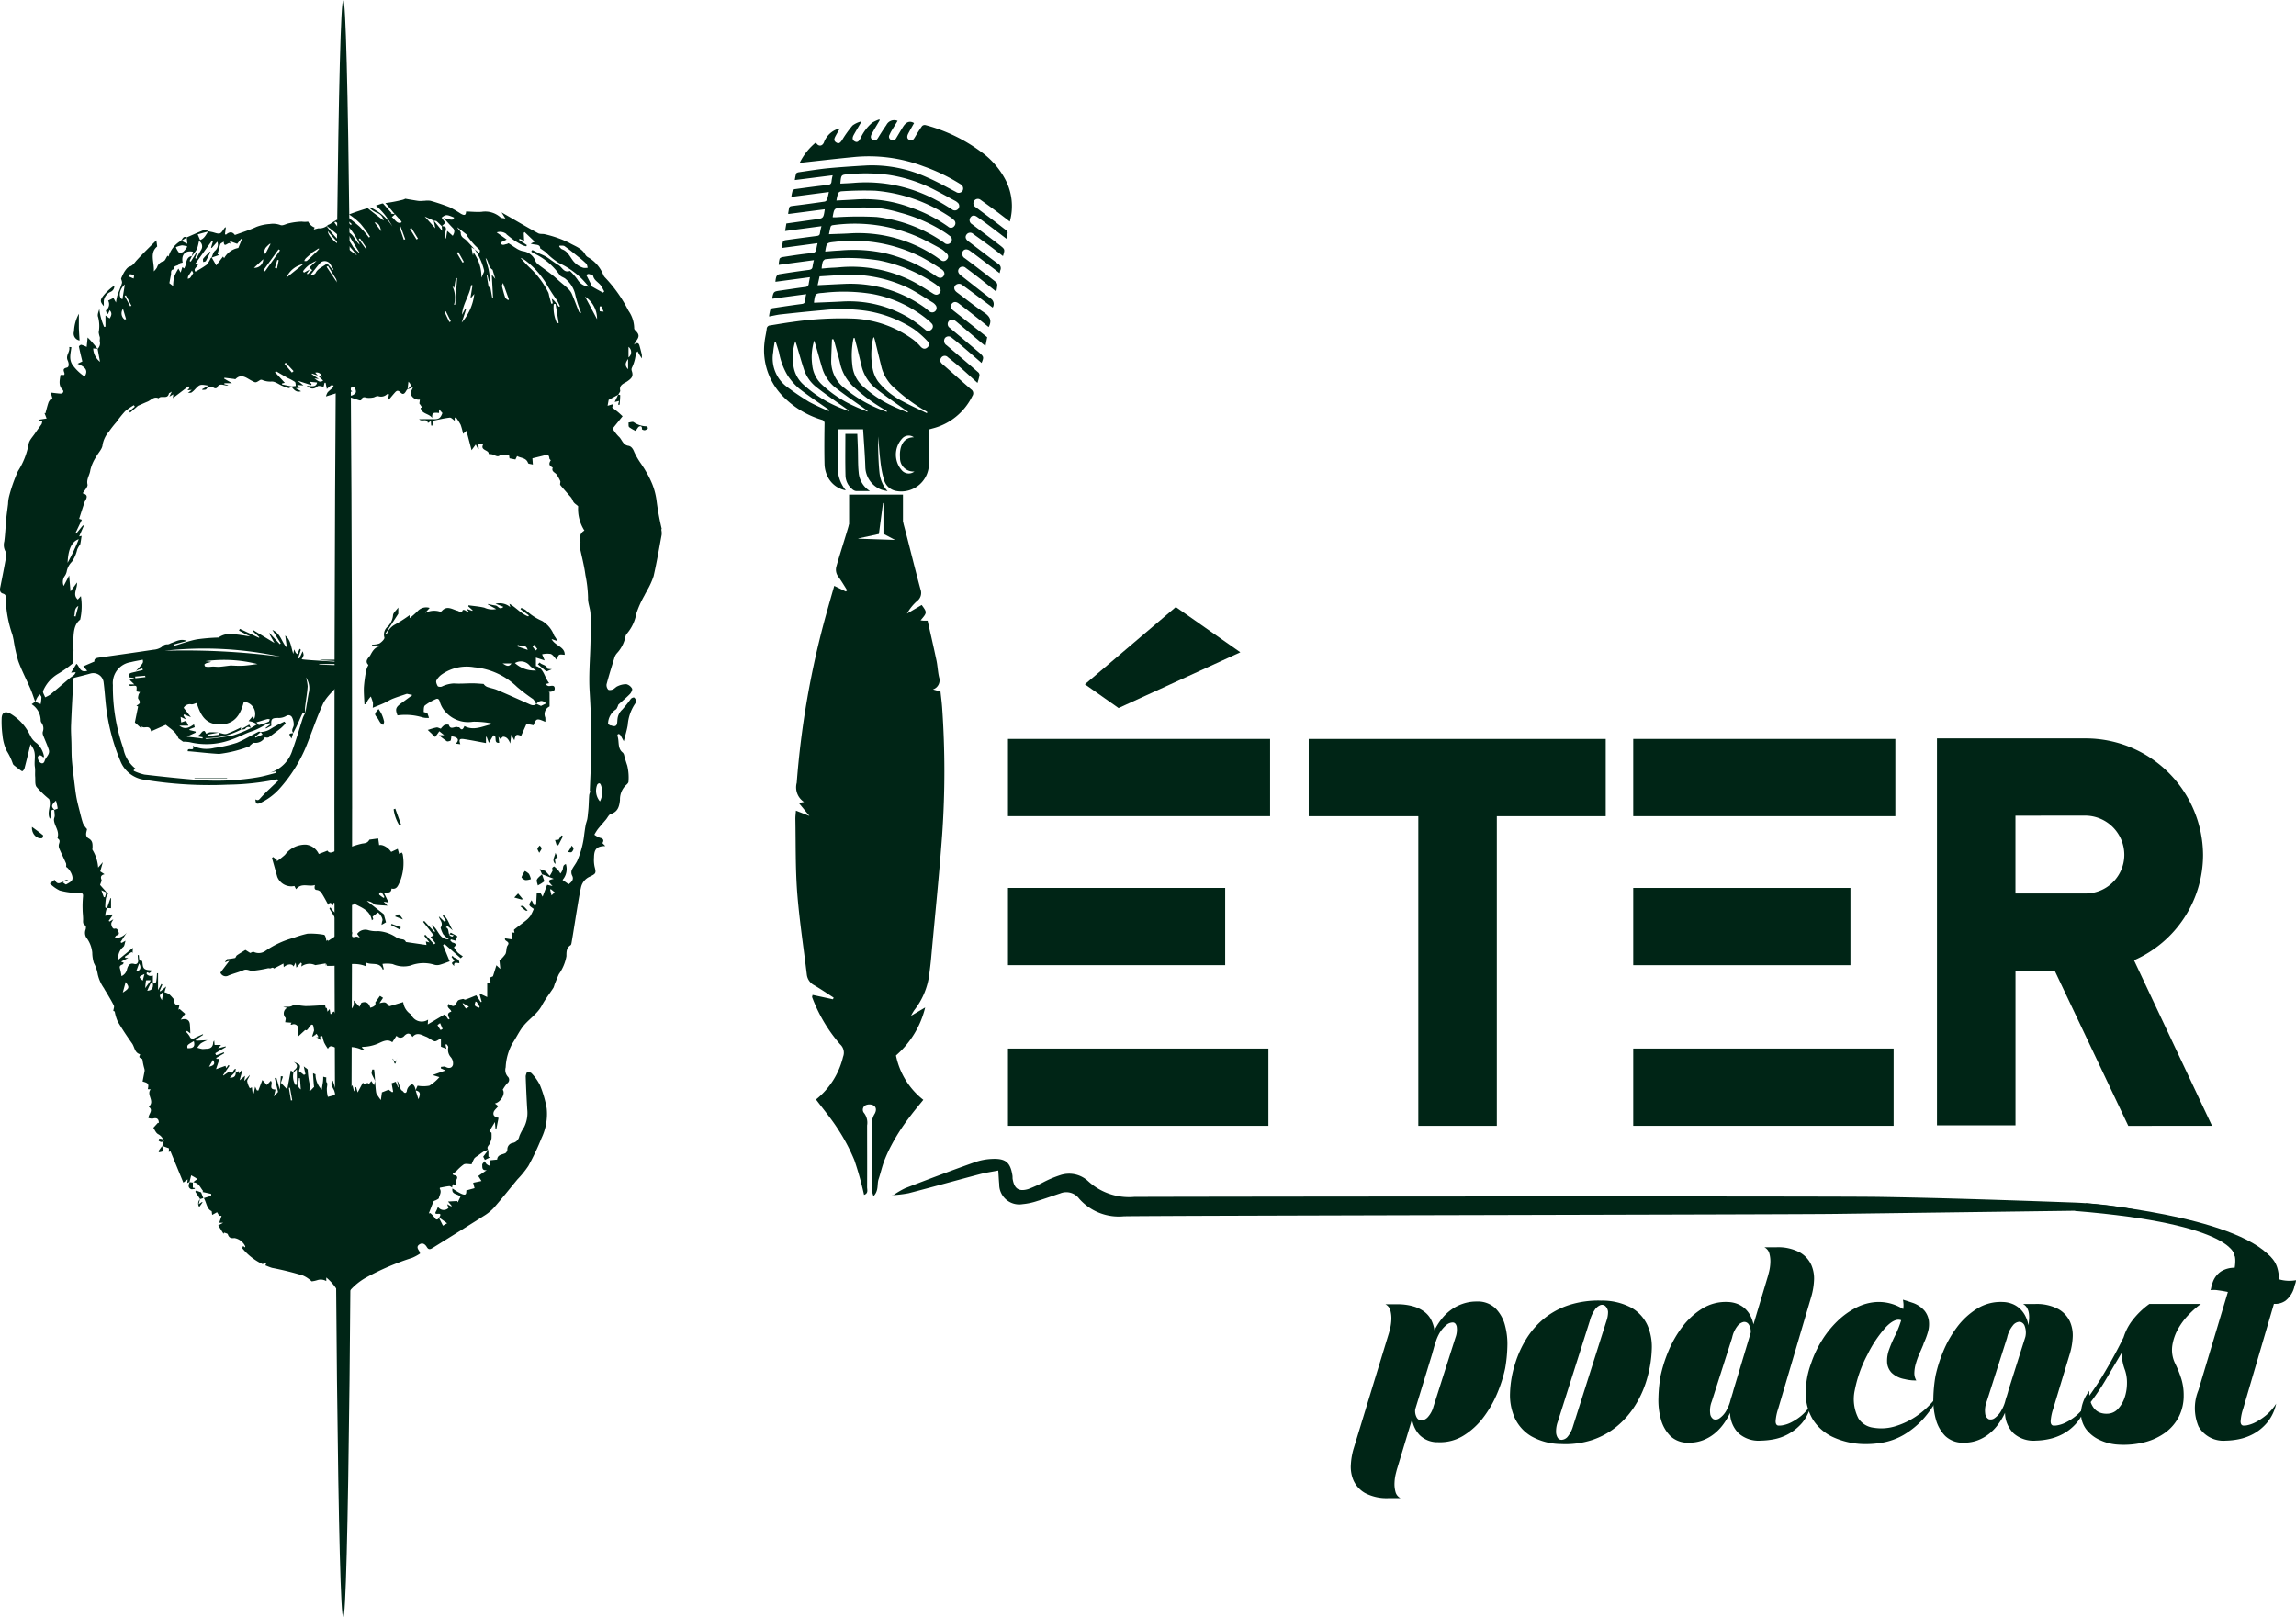 <svg id="Component_8_1" data-name="Component 8 – 1" xmlns="http://www.w3.org/2000/svg" xmlns:xlink="http://www.w3.org/1999/xlink" width="116.976" height="82.418" viewBox="0 0 116.976 82.418">
  <defs>
    <clipPath id="clip-path">
      <rect id="Rectangle_10" data-name="Rectangle 10" width="116.976" height="82.418" fill="none"/>
    </clipPath>
  </defs>
  <g id="Group_15" data-name="Group 15" clip-path="url(#clip-path)">
    <path id="Path_35" data-name="Path 35" d="M33.715,29.164a13.864,13.864,0,0,1-.259-1.4,3.523,3.523,0,0,0-.211-.857,4.765,4.765,0,0,0-.36-.718c-.062-.115-.14-.22-.209-.332a3.738,3.738,0,0,1-.364-.621c-.062-.166-.154-.293-.3-.315-.292-.046-.323-.335-.5-.48a2.164,2.164,0,0,1-.3-.395l.508-.631c-.079-.071-.154-.146-.236-.214s-.192-.151-.292-.228c.01-.044.021-.1.038-.172l-.274.08c.017-.094.031-.174.054-.3l.488-.262c.036-.071.11-.152.1-.212-.068-.3.222-.37.359-.468.226-.16.324-.258.231-.533a.218.218,0,0,1,0-.148,2.133,2.133,0,0,0,.209-.77c0-.009.022-.016.034-.025l.054-.054c.031.058.061.117.094.173s.066.1.119.188a1.1,1.1,0,0,0,0-.194c-.036-.155-.075-.311-.12-.464-.037-.124-.11-.179-.285-.042.067-.1.094-.152.127-.2.162-.218.15-.331-.05-.527-.028-.028-.063-.074-.059-.107a1.592,1.592,0,0,0-.294-.9,7.082,7.082,0,0,0-1.2-1.7.422.422,0,0,1-.074-.108,1.784,1.784,0,0,0-.762-.9.392.392,0,0,1-.159-.144c-.176-.337-.542-.438-.827-.608a5.627,5.627,0,0,0-1.214-.429c-.117-.037-.263,0-.365-.057-.475-.256-.939-.531-1.407-.8-.134-.078-.269-.154-.458-.263l.2.316c-.125-.028-.21-.021-.25-.06A1.169,1.169,0,0,0,24.528,13c-.259.016-.521-.011-.783-.019-.009.183-.068.223-.261.117a5.685,5.685,0,0,0-.56-.328,10.4,10.4,0,0,0-.991-.333,1.017,1.017,0,0,0-.3,0c-.088,0-.176.014-.263.009s-.186-.024-.279-.039c-.148-.024-.3-.048-.442-.076a.667.667,0,0,1-.141.057,7.486,7.486,0,0,1-.88.166.534.534,0,0,1,.049.047c.151.167.291.344.434.517l-.2-.031.035-.03-.435-.485-.058.008-.3.1a3.724,3.724,0,0,1,.841,1.07,2.61,2.61,0,0,0-1.135-.98l-.049.016a1.3,1.3,0,0,0,.379.258.513.513,0,0,1,.356.4c-.273-.21-.549-.417-.816-.634-.318.1-.638.2-.946.323a3.389,3.389,0,0,1,.586.478,5.838,5.838,0,0,1,.483.658l-.056.041a5.009,5.009,0,0,0-.486-.563c-.219-.191-.448-.371-.679-.549-.106.045-.209.094-.311.145a3.5,3.5,0,0,1,1.011,1.337c-.254-.213-.318-.58-.673-.673l.663,1.085L18.3,15.1c-.12-.128-.286-.236-.351-.387a4.971,4.971,0,0,0-.773-.977l-.138-.188.039-.05.4.231.02-.024-.32-.306c-.113.062-.223.126-.328.2a.533.533,0,0,1-.134.066c-.022.02-.046.038-.069.055a7.739,7.739,0,0,1,1.545,1.5,6.027,6.027,0,0,1-1.55-1.493.655.655,0,0,1-.423.113c-.073.018-.152.037-.233.063.02-.047.034-.08.045-.105a.593.593,0,0,1-.329-.3,1.307,1.307,0,0,1-.335,0,3.367,3.367,0,0,0-.643.085c-.145.026-.31.135-.425.094a1.08,1.08,0,0,0-.558-.057,2.269,2.269,0,0,0-.673.145c-.352.163-.726.277-1.1.416-.126-.181-.284-.172-.457-.014l-.048-.031c.015-.116.03-.231.046-.35-.021.008-.044.011-.056.025-.085.1-.149.255-.253.288s-.26-.041-.393-.069l-.186-.038,0,0c-.067-.031-.145-.1-.193-.078-.308.118-.608.257-.911.388v0c-.2-.1-.22.124-.327.192a1.344,1.344,0,0,0-.6.785l-.056-.044c-.072.105-.12.259-.2.28A.463.463,0,0,0,8,15.833a.947.947,0,0,1-.163.2c.034-.457-.232-.939.172-1.266-.014-.107-.025-.191-.043-.316-.347.347-.685.672-1,1.016-.115.124-.187.27-.374.326-.1.031-.187.161-.255.262a2.519,2.519,0,0,0-.168.349c.013.062.065.157.044.231-.065.216-.163.422-.236.636a2.657,2.657,0,0,0-.067.35l-.129-.231-.27.134a.377.377,0,0,1-.108.491c-.019.016.021.108.041.163,0,.013.035.016.057.025.028-.058.053-.112.089-.19.147.163.073.284,0,.419l-.216-.151v.572l-.067.01a2.98,2.98,0,0,1-.245-.912c-.045.139-.112.3-.062.411a1.787,1.787,0,0,1,.029.776,1.183,1.183,0,0,0,.056.245c.016.07-.013.15,0,.221a.393.393,0,0,1-.11.376c-.108-.129-.214-.258-.324-.385-.055-.062-.116-.121-.186-.193-.019.191-.033.324-.049.482a1.278,1.278,0,0,0-.279-.11c-.036,0-.121.067-.116.09.051.257.115.512.175.76l-.246.117c.44.18.539.357.366.653a2.36,2.36,0,0,1-.634-.615c-.182-.3-.071-.587-.046-.885l-.11-.007c.064.246-.2.422-.077.686.057.125.092.333-.044.364-.247.056-.145.177-.118.3a.234.234,0,0,1-.014.074H3.083c-.039.272-.119.527.109.76.075.076.022.2-.124.191s-.3-.031-.484-.052c.039.132.067.225.094.317L2.631,22.5a.749.749,0,0,0-.152.191c-.067.188-.112.383-.165.576l-.048-.016c.035.09.07.179.109.28l-.424.067.2.087a.432.432,0,0,1-.035.136c-.107.156-.224.3-.328.461-.119.18-.3.356-.329.552a3.851,3.851,0,0,1-.542,1.376A7.971,7.971,0,0,0,.463,27.5a1.9,1.9,0,0,0-.053.39c-.031.251-.068.5-.092.752-.036.385-.049.772-.1,1.154a.679.679,0,0,0,.059.505.317.317,0,0,1,.049.2q-.15.828-.317,1.652c-.029.144,0,.258.14.3s.147.118.144.234a5.983,5.983,0,0,0,.334,1.848c.027.091.044.186.065.279a8.306,8.306,0,0,0,.236,1.072c.177.486.42.948.626,1.424.091.213.16.435.239.653l-.181.127a.99.99,0,0,1,.461.834.25.25,0,0,0,.048.122.475.475,0,0,1,.058.45.321.321,0,0,0,.029.2c.089.237.2.468.277.708s-.152.374-.209.569c-.048.163-.169.151-.252.068-.064-.065-.125-.219-.09-.278.066-.117.182-.068.264.029a.255.255,0,0,0,.046-.019,1.025,1.025,0,0,0-.064-.246,1.17,1.17,0,0,0-.29-.436,1,1,0,0,1-.358-.42,2.551,2.551,0,0,0-.991-1.093c-.273-.16-.452-.071-.457.243a5.229,5.229,0,0,0,.043.856,2.326,2.326,0,0,0,.22.8,3.056,3.056,0,0,1,.31.654.21.21,0,0,0,.072.083c.084.068.17.134.258.2.051.036.129.1.157.087a.29.29,0,0,0,.11-.167c.1-.383.193-.767.3-1.207.069.107.1.149.123.193.179.308.048.65.1.972.027.16,0,.328.015.493s-.022.4.069.519a4.953,4.953,0,0,0,.64.618c.142.321-.138.672.044,1.009a.608.608,0,0,0,.06-.308c-.008-.131.039-.174.158-.139a2.792,2.792,0,0,1,.025.287c0,.071-.042.141-.039.211.014.31.295.568.181.907,0,.014.013.044.03.056.108.077.079.164.044.27a.358.358,0,0,0,.017.233c.108.255.234.5.345.757a.505.505,0,0,1,0,.174c.163.083.388.466.315.652-.041.106-.195.176-.309.241-.025.015-.1-.057-.191-.113l.3-.117c-.26-.06-.483.419-.7-.009l-.241.19a1.891,1.891,0,0,0,.5.359,3.638,3.638,0,0,0,.986.128c.211,0,.216.054.2.219a5.33,5.33,0,0,0-.017.606c0,.174.026.347.026.521,0,.125-.03.245.124.314.026.011.022.129.007.192a.473.473,0,0,0,.025.41,1.509,1.509,0,0,1,.31.776,1.891,1.891,0,0,0,.08.526,1.838,1.838,0,0,1,.2.585,1.979,1.979,0,0,0,.317.706c.044.089.1.17.153.256.12.209.247.413.351.629.029.058-.014.152-.029.267l.073.032A2.056,2.056,0,0,0,6,54.262c.225.381.471.751.728,1.111.131.183.124.466.393.55a.048.048,0,0,1,.016.037c-.124.185.107.149.121.241a3.118,3.118,0,0,0,.1.471.3.3,0,0,1,.007.123c-.032.174-.069.347-.1.52.3.08.325.123.265.392l.149.007c-.245.278.237.6-.1.888.255.186-.011.359-.016.574a.6.6,0,0,0,.22.03c.2-.055.31,0,.31.227l-.045-.016-.234.257c.064.091.126.264.246.327a.572.572,0,0,1,.273.315.086.086,0,0,0,.011.018c-.024.087-.048.175-.072.263l.337.124c0,.017-.006.1-.01.186l.085-.039.657,1.6.221-.168c-.008.074-.013.123-.021.19l.115-.057.085-.337c.067.038.144.078.217.123a.883.883,0,0,1,.1.079.987.987,0,0,0-.108.062,1.368,1.368,0,0,0-.105.091c.286.014.357.277.507.447a.537.537,0,0,1-.041.045l.448.1c0,.034,0,.068,0,.1l-.374.114c.141.226.139.547.4.666.009.066.017.128.025.191l.25-.138.11.184h.119l-.119.355h.2l-.251.131.269.429.032-.06c.065.028.173.042.187.086.058.178.163.213.336.191a.753.753,0,0,1,.554.425c0,.016-.016.036-.024.053l-.085-.077-.048.113a2.982,2.982,0,0,0,1.031.811l.2-.048c-.021.044-.035.082-.049.116.108.045.218.089.333.126a14.854,14.854,0,0,1,1.583.393,1.553,1.553,0,0,1,.438.295,1.356,1.356,0,0,0,.294-.062.564.564,0,0,1,.453.048v-.182a2.558,2.558,0,0,1,.7.918c.094.2.166.2.288.028a3.089,3.089,0,0,1,1.054-.951A13.153,13.153,0,0,1,21,66.3a2.419,2.419,0,0,0,.4-.217A.759.759,0,0,0,21.384,66c-.072-.125-.2-.261-.018-.381.164-.11.3-.008.381.134.1.166.2.1.312.033.857-.535,1.717-1.067,2.57-1.609a2.438,2.438,0,0,0,.53-.424c.415-.474.806-.968,1.207-1.453a4.815,4.815,0,0,0,.553-.682,12.767,12.767,0,0,0,.668-1.414,2.852,2.852,0,0,0,.266-1.523,5.8,5.8,0,0,0-.342-1.178,2.433,2.433,0,0,0-.423-.6c-.045-.055-.149-.062-.225-.091a.7.7,0,0,0-.08.23q.028.845.078,1.689a1.639,1.639,0,0,1-.159.912,2.468,2.468,0,0,0-.243.462.429.429,0,0,1-.326.34.326.326,0,0,0-.284.337.246.246,0,0,1-.1.185c-.167.081-.4.066-.422.331h-.04l-.352.037a.766.766,0,0,1,.02.129.861.861,0,0,1-.024.144.637.637,0,0,1-.144-.085.719.719,0,0,1-.093-.149c-.044.062-.128.127-.126.188.007.119-.027.3.23.269l-.432.3.165.255-.425.089.071.275-.42.117c.007.218-.044.262-.269.163a3.5,3.5,0,0,1-.436-.264c-.063.319.26.264.408.418-.044.092-.091.191-.139.289-.011-.022-.021-.044-.033-.067l-.463.026c.071.083.131.151.188.219l-.022.03-.209-.115c.031.089.05.139.068.191a.341.341,0,0,1-.536-.057c-.033.077-.054.145-.087.205-.065.118-.084.166.1.152s.087.112.051.192l.4.29-.21.123-.2-.393c-.088.108-.154.108-.231-.023a1.341,1.341,0,0,0-.213-.226l-.077.016c.08-.2.155-.411.243-.612.015-.034.087-.04.129-.066s.132-.062.14-.1c.029-.156.153-.3.049-.475-.008-.014,0-.042.007-.056.162-.03.317-.065.475-.081.047,0,.1.046.149.071a.427.427,0,0,1,.007-.086.64.64,0,0,1,.043-.087l.156.093a.393.393,0,0,0,0-.073c-.006-.067-.045-.155-.016-.2.114-.171.076-.253-.12-.284-.02,0-.034-.042-.049-.062a1.572,1.572,0,0,0,.181-.125,2.349,2.349,0,0,1,.386-.352c.1-.054.251-.01.4-.01a2.282,2.282,0,0,1,.137-.295.6.6,0,0,1,.163-.126c.112-.082.223-.172.342-.244a.8.8,0,0,1,.207-.06c-.114-.153.048-.236.088-.35a1.469,1.469,0,0,0,.076-.236,2.222,2.222,0,0,0,0-.293l-.109-.08.284-.466c.013.16.02.246.027.332h.05c.035-.18.071-.36.108-.546-.137-.026-.3-.088-.255-.276.027-.114.153-.206.241-.318l-.173-.137c.3-.064.553-.508.4-.7a1.808,1.808,0,0,1,.233-.33.22.22,0,0,0,.017-.347.513.513,0,0,1-.1-.467,2.784,2.784,0,0,1,.333-1.2c.168-.25.3-.521.471-.772.293-.44.786-.7,1.043-1.183.168-.315.393-.6.588-.9a1.045,1.045,0,0,0,.056-.167c.071-.175.14-.351.218-.522a2.284,2.284,0,0,0,.387-.921c0-.21-.006-.425.212-.558.03-.018.04-.078.048-.121.1-.574.185-1.148.281-1.722.062-.369.118-.738.2-1.1a.779.779,0,0,1,.439-.545c.326-.158.341-.175.253-.519a1.681,1.681,0,0,1-.028-.465c.006-.418.137-.572.576-.581l-.149-.149c.094-.142.044-.236-.126-.271a1.1,1.1,0,0,1-.284-.157,2.778,2.778,0,0,1,.172-.276c.135-.169.282-.331.423-.5.082-.1.145-.25.245-.28.368-.112.432-.4.466-.711a1.014,1.014,0,0,1,.282-.737c.062-.054.151-.131.151-.2a2.605,2.605,0,0,0-.063-.819c-.056-.166-.108-.333-.152-.5a.3.3,0,0,0-.07-.157c-.295-.223-.17-.579-.279-.86a.1.1,0,0,1,.039-.089.123.123,0,0,1,.1.036c.057.085.1.177.186.33.078-.311.157-.561.2-.817a2.261,2.261,0,0,1,.361-1.074.247.247,0,0,0,.057-.162.237.237,0,0,0-.087-.172c-.041-.019-.136.024-.174.068a6.011,6.011,0,0,1-.434.544.745.745,0,0,0-.242.473c-.026.186.027.474-.333.333,0,0-.016.011-.019.009-.046-.03-.126-.056-.131-.092a.9.9,0,0,1,.4-.732c.042-.024.061-.092.087-.141s.021-.085.049-.111c.192-.18.4-.347.581-.535.066-.068.137-.218.106-.274a.463.463,0,0,0-.291-.224,1.016,1.016,0,0,0-.438.1c-.093.035-.163.131-.255.169-.071.03-.2.044-.233.006a.347.347,0,0,1-.081-.27c.115-.438.25-.872.385-1.3a.642.642,0,0,1,.149-.29,1.735,1.735,0,0,0,.425-.827.4.4,0,0,1,.057-.141,2.155,2.155,0,0,0,.5-1.046,5.073,5.073,0,0,1,.415-.926c.039-.085.091-.165.132-.25a3.788,3.788,0,0,0,.333-.734c.16-.7.28-1.4.409-2.1a.788.788,0,0,0-.021-.279m-1.667-9.3a.336.336,0,0,1,0,.537ZM32,20.5v.519c-.172-.178-.15-.317,0-.519M2.072,38.081l-.278-.116c.037-.076.07-.156.112-.229a1.646,1.646,0,0,1,.118-.155c.03.053.086.1.087.157a2.437,2.437,0,0,1-.04.343M28.509,14.719c.088.01.2-.01.258.034.241.169.469.356.7.541a4.548,4.548,0,0,1,.4.345c.047.048.052.137.076.208a.688.688,0,0,1-.22.006,1.044,1.044,0,0,1-.566-.415c-.138-.191-.255-.438-.516-.528-.059-.02-.1-.088-.151-.134.007-.019.016-.038.023-.057m-2.721-.583c.135.11.268.223.411.321a3.931,3.931,0,0,0,.411.239,1.131,1.131,0,0,0,.2.062l.028-.064-.4-.268.03-.052.232.1c-.007-.138-.014-.268-.021-.4l.045-.044.512.489-.2.1c.195.085.485,0,.481.242.128.089.221.145.3.213a3.315,3.315,0,0,0,.669.54,4.069,4.069,0,0,1,1.123.771,5.122,5.122,0,0,1,.379.428.745.745,0,0,1-.572-.365,3.019,3.019,0,0,0-.384-.439c-.305.121-.395-.191-.585-.3-.216-.122-.408-.285-.618-.419a3.088,3.088,0,0,0-.333-.156c-.112-.054-.222-.112-.378-.19l-.058.078a.617.617,0,0,0,.112.082,3.292,3.292,0,0,1,1.345,1.123c.073.093.228.119.313.208a1.431,1.431,0,0,1,.48.806,5.7,5.7,0,0,0,.3.916c-.084-.045-.112-.05-.117-.064-.124-.31-.239-.625-.371-.932a.875.875,0,0,0-.2-.259c-.118-.116-.251-.218-.377-.327s-.274-.251-.42-.365c-.235-.183-.479-.354-.715-.534a.441.441,0,0,1-.126-.149.793.793,0,0,0-.656-.524,1.01,1.01,0,0,1-.354-.162c-.124-.071-.236-.162-.36-.234-.021-.012-.067.03-.1.034-.111.013-.242.117-.323-.073l.319-.157c-.166-.119-.335-.239-.51-.363a.528.528,0,0,1,.5.085m2.5,3.481a.745.745,0,0,0-.193-.186l.054.234-.077.022c-.038-.138-.076-.276-.113-.415a.808.808,0,0,0-.034-.145,4.436,4.436,0,0,0-.842-1.173,6.754,6.754,0,0,1-.576-.605.983.983,0,0,1,.242.127,4.344,4.344,0,0,1,1.049,1.157,10.111,10.111,0,0,0,.563.881c.06.094.1.2.154.3l-.059.025c-.055-.075-.109-.15-.167-.223m.158,1.05-.085.013a1.848,1.848,0,0,1-.164-.975l.091-.01q.079.485.158.971m-2.534-1.2-.045.038c-.05-.045-.126-.082-.146-.139-.068-.193-.117-.393-.168-.592,0-.021.018-.049.057-.144.115.319.209.578.3.837m-.831-1.511q.054.186.138.467l-.181-.223c.025.444.047.825.067,1.206l-.039.007c-.04-.222-.08-.444-.119-.66l-.063.113c-.038-.232-.069-.429-.1-.625l.036-.008c.025.105.051.21.076.316l.074-.012c-.03-.2-.051-.4-.094-.6s-.109-.383-.149-.579c.167.163.111.46.356.6m-.438.015a.175.175,0,0,1-.015.118c-.039.1-.085.2-.118.268a2.11,2.11,0,0,0-.407-1.292l-.01.133-.021,0c-.022-.121-.044-.242-.07-.393l.163.106a3.283,3.283,0,0,1,.477,1.056m-.957,1.977-.164.3c.034-.549.386-.98.466-1.508l.07.01-.1.61.036.019.154-.188a2.668,2.668,0,0,1-.643,1.461c.083-.248.156-.466.228-.686l-.049-.02m.11-3.761c-.007.009-.024.034-.016.044.115.149.232.3.359.438.091.1.2.19.292.292.018.021-.007.08-.017.155l-.246-.2c-.135-.146-.27-.293-.406-.438-.113-.122-.31-.166-.3-.4,0-.081-.13-.169-.177-.284l.51.4m-.456.866.28.5-.067.034-.292-.492.079-.044m-.065,1.331-.1,1.354h-.057a1.343,1.343,0,0,0-.1-.983l.108.131c.032-.188.059-.348.086-.509l.062.007m-.149-3.09c-.064.141-.078.143-.541.018.186.2.326.368.479.52.091.092.1.215-.011.393l-.28-.25c-.019.114-.04.246-.065.394-.2-.2.1-.413-.039-.61l-.165-.032.172-.162-.188-.267c.213-.166.255-.165.639,0m-.168,5.287-.079.034-.248-.526.067-.025c.086.172.172.345.259.517m-.726-5.1c.093.076.175.163.26.247.007.069.014.139.025.243l-.425-.519c.048.009.107,0,.14.029m-.143-.03c.02.108.042.218.075.386l-.538-.6.463.215m-1.143.366.337.547-.074.045c-.112-.181-.226-.364-.338-.547l.075-.045m-.15,7.839c.257.245,0,.292-.046.4.014-.117.027-.233.046-.4m-.163-7.26-.072.026q-.112-.328-.225-.655l.059-.022c.08.217.158.434.238.651m-.686-1.125.168-.147.336.378-.054.061c-.234.022-.3-.217-.449-.292m-.53.726-.352-.461c.272.034.287.267.352.461m-1.553-.326-.373-.327.053-.061.361.34c-.013.016-.027.032-.041.048m.4.721.062-.043.341.5-.048.03-.354-.483m-1.566-.416a.8.8,0,0,0,.072.108c.163.185.329.367.511.568-.2-.044-.627-.5-.583-.677m.61,2.745-.048.029L16.64,15.8l.07-.043.595.962m-.459-1.026c.04.082.1.158.144.236l-.041.021-.282-.325c-.2.173-.467.244-.592.5-.028.057-.131.078-.2.115l-.032-.053c.16-.2.313-.411.483-.6a.343.343,0,0,1,.521.109m-.967,5.575c0-.01.008-.021.012-.03l.3.1-.131-.144a.271.271,0,0,1,.344.218l-.188-.049.247.233c-.141.09-.2.077-.446-.114l.22.03-.359-.246M15.483,16.1c-.018-.03-.039-.066-.044-.076a1.483,1.483,0,0,1,.686-.526l-.365.337.147.138-.234.206-.043-.034.15-.206-.3.161m.085-.716c.1-.1.208-.186.313-.279v-.018q.176-.11.35-.221l.034.017c-.039.044-.073.091-.114.131-.168.162-.335.324-.509.479-.028.025-.091.011-.138.014a.4.4,0,0,1,.065-.122m-.109.274-.871.7a1.217,1.217,0,0,1,.871-.7m-.9,5.027.4.43-.085.075-.378-.447.066-.058m.122.792a2.52,2.52,0,0,1,.341.186c.044.035.035.138.05.21l-.218.022h0l-.488-.1c0-.018,0-.036.006-.054l.137-.029-.5-.544.051-.048c.205.119.41.241.616.357m-.674-5.625.126-.406.071.019c-.029.139-.057.277-.087.415Zm-.48-1.006a1.475,1.475,0,0,1,.223-.218l.041,0-.264.51-.09-.03a1.054,1.054,0,0,1,.09-.259m.668.057.076.057L13.5,16.035l-.08-.057.777-1.071m-.785.505a.439.439,0,0,1-.472.44l.472-.44m-2.186-.764c.016-.047.094-.073.173-.129.012.394.266-.076.348.133l-.036-.159.373.137.207-.26.032.029-.181.442a1.035,1.035,0,0,0-.723.521l-.056-.085-.346.452-.227-.4.39-.135-.094-.034c.045-.176.082-.349.14-.516m-.417-.179.044.026-.1.333.034.018.284-.322a.4.4,0,0,1-.122.469c-.088.076-.114.223-.168.34a.162.162,0,0,0-.05.039,1.237,1.237,0,0,1-.207.331,4.813,4.813,0,0,1-.57.349c-.13-.156.119-.235.135-.382l-.144-.017.86-1.184M10.61,14c-.12.165-.2.371-.416.434l-.124-.287L10.61,14m-.53.744c.023-.081.038-.163.059-.259a.322.322,0,0,1,.107.456c-.085.147-.168.295-.251.443l-.052-.025.086-.253c-.01-.006-.02-.012-.03-.017l-.281.45-.06-.036.11-.23h0c.08-.11.165-.217.238-.332a.734.734,0,0,0,.074-.2m-.234,1.375a2.231,2.231,0,0,1-.153.24c-.026.032-.08.039-.122.058a.335.335,0,0,1,.014-.124c.052-.094.115-.181.192-.3l.069.125m-.333-1.806c.009.1.018.2.03.319l-.3-.152.273-.168m-.236.4a.9.9,0,0,1,.265.061,1.314,1.314,0,0,1-.2.26c-.053.047-.191.079-.228.046A.931.931,0,0,1,8.96,14.8a1.566,1.566,0,0,1,.317-.094m-.568,1.522c.025-.115-.049-.292.171-.3-.067-.226.2-.148.254-.28.014-.038.113-.044.173-.064-.085-.4.14-.641.53-.548-.022.073-.044.145-.066.217-.287.053-.259.31-.328.5-.016.046-.039.09-.058.133l-.094-.071c-.024.076-.048.153-.087.278l-.115-.2a2.521,2.521,0,0,0-.217.422,2.476,2.476,0,0,0-.051.466l-.191-.146c.026-.141.048-.28.079-.418m-2.091-.038a.491.491,0,0,1,.2.05c.025.019,0,.11-.011.169L6.581,16.3l.037-.1m.08,1.586-.067.023c-.094-.175-.186-.35-.28-.524l.061-.031c.1.177.191.355.286.532m-.273.681-.075.019a.394.394,0,0,1-.084-.544l.158.526M6.361,16.7c-.047.287-.085.52-.125.757-.214-.1-.168-.5.125-.757M4.973,19.978l.123.665a.913.913,0,0,1-.347-.682l.224.016m-.961,9.705a10.046,10.046,0,0,1-.567,1.2c.021-.52.137-1.061.567-1.2M2.77,43.477c-.168-.18-.162-.241.082-.475a3.378,3.378,0,0,1,.088.4c0,.016-.109.046-.17.07m2.518,4.449-.124-.353.253.116c-.024.082-.047.161-.071.24Zm.968,4.863c.057-.209.1-.363.147-.539.2.281.2.316-.147.539M6.939,51.7l.149-.4c.129.208.066.378-.149.4m.334.475c-.223-.192-.223-.192.087-.334-.034.128-.058.222-.087.334m.129.38a2.939,2.939,0,0,1,.039-.393,1.151,1.151,0,0,1,.241,0l-.28.395m.1.132c.058-.131.109-.254.172-.371.007-.013.078.008.12.013.007.181-.014.344-.292.358m.749.483c-.146-.249-.146-.249.067-.418-.026.16-.044.277-.067.418m1.3,2.444c-.021-.158-.021-.158.324-.357.075.274-.024.375-.324.357m1.1.946.2-.347c.122.186.068.283-.2.347m4.173,1.72c-.035-.214-.071-.428-.107-.642l.057-.01q.057.32.114.64Zm.3-.8-.078.006a.87.87,0,0,1-.094-.632l.172-.159Zm.094-.334.063-.006c.014.181.028.361.044.577-.256-.192-.074-.393-.108-.572m6.1,1.071c-.058-.185-.1-.316-.14-.447.224.053.267.149.14.447m2.427-4.621a.681.681,0,0,1-.177-.284l.324.191a.833.833,0,0,1-.147.093m.653-.034c-.071-.039-.164-.062-.2-.121-.029-.043.016-.133.029-.2l.055.013.157.251-.038.058m3.7-5.732c-.031-.124-.053-.21-.074-.3l.042-.016.193.161-.161.152M30.07,42.5c0,.078-.047.154-.053.233-.016.2-.019.4-.031.6-.008.128-.023.255-.036.383a2.161,2.161,0,0,1-.03.231c-.021.1-.061.194-.08.292-.029.151-.048.3-.071.457a4.624,4.624,0,0,1-.362,1.378c-.08.163-.2.3-.278.468a.361.361,0,0,0,.02.279c.08.154.038.286-.178.442l-.311-.218a.84.84,0,0,0,.169-.815c-.133.076-.124.078-.161.287a.684.684,0,0,1-.117.2,1.267,1.267,0,0,0-.1-.152,1.816,1.816,0,0,0-.214-.206c-.008-.007-.085.045-.1.082s.034.091.02.124a2.916,2.916,0,0,1-.149.272l-.223-.248-.287-.1c.039.09.077.177.115.264l.6.234c-.311.075-.317.1-.062.371l-.275-.067c-.074.193-.149.391-.231.606-.031-.056-.063-.114-.1-.173h-.2c-.01.183-.02.384-.031.585l-.094.034c-.044-.084-.087-.168-.137-.264-.166.25-.166.25.111.442a2.447,2.447,0,0,1-.175.361,1.2,1.2,0,0,1-.254.253c-.187.15-.384.288-.569.441-.021.017.007.1.015.156l-.152-.014c.007.124.015.239.022.354l-.347-.052c-.067.155.284.149.132.357-.083.114-.05.307-.114.443a1.7,1.7,0,0,1-.305.331c.008.08.024.233.044.428l-.2-.186c-.057.183-.112.356-.176.561l-.18.077c.016.068.035.142.058.236l-.171.018v.727l-.4-.187c.041.149.08.288.119.428l-.044.017-.232-.347c-.2.08-.377.157-.558.221-.033.012-.089-.044-.125-.034-.1.025-.231.041-.271.108-.181.3-.171.309-.461.146-.132.2.12.246.142.394-.22.054-.191.2-.083.36l-.069.034-.177-.263-.87.518c.008-.115.012-.175.017-.243a.586.586,0,0,1-.819-.175c-.023-.036-.039-.086-.072-.105a.868.868,0,0,1-.378-.615l-.709.214c-.192-.227-.192-.227-.5-.158l.183-.273-.158-.1-.238.337c.047.135-.065.218-.254.268-.064-.222-.2-.35-.455-.249l-.094.2-.308-.328c.1.406-.236.5-.383.722l-.057-.042.305-.383-.03-.067c-.108.224-.167.081-.222.011l-.207.547-.058-.017V53.8l-.227-.085c-.006.025-.021.083-.041.166-.1-.3-.154.038-.254-.009-.01-.067-.022-.143-.038-.247l-.115.132c-.045-.38-.077-.016-.115-.334-.379.02-.7.048-1.012.048a3.678,3.678,0,0,1-.523-.074c-.021,0-.053-.007-.065,0-.154.159-.348.089-.535.12l.2.044a.322.322,0,0,0-.083.509c.024.037-.007.11-.018.225l.322.024-.048.08c.021.01.044.029.058.024a.232.232,0,0,1,.34.232c.007.112,0,.225,0,.355l.351-.324c.13.13.252-.379.385-.246.021-.019.042.131.064.273l-.1.306h.049l.1-.074c0,.01.009.014.014.01l0-.021.067-.048.089.155-.041.03-.05-.028,0,.024a.648.648,0,0,1,.2.14,1.6,1.6,0,0,0-.021-.186L16.421,55a2.347,2.347,0,0,0,.093.331,2.825,2.825,0,0,0,.192.318c.112-.21.234-.113.36-.071a.54.54,0,0,0,.3.052,1.448,1.448,0,0,1,1.026.046c.053.021.11.032.216.062l-.171-.154c.012-.015.02-.033.027-.034a2.083,2.083,0,0,0,.762-.154c.236-.1.51-.278.759-.081l.217-.331a.25.25,0,0,0,.4,0c.158-.156.289-.149.412.062.229-.27.465-.1.688-.015.154.055.28.191.434.232.083.022.2-.081.329-.142v.42l.277.108c-.025-.11-.036-.16-.049-.221.033,0,.066-.008.072,0,.03.047.08.1.072.146a.573.573,0,0,0,.139.512.487.487,0,0,1,.1.383c-.05.163-.206.2-.378.1-.061-.033-.154,0-.233,0,0,.025,0,.052-.006.077l.24.106-.658.234.346.106a2.172,2.172,0,0,1-.513.437,1.668,1.668,0,0,1-.6,0l-.1.225a.754.754,0,0,0-.053-.181c-.059-.106-.126-.163-.246-.043a.4.4,0,0,0-.148.262c-.008.085-.092.163-.184.038a.229.229,0,0,0-.08-.062c-.073-.034-.149-.443-.224-.475.019.09.042.205.066.319l-.024,0-.118-.284-.211.077c.025.145.051.285.076.425l-.044.035-.184-.132-.342.135c-.011.077-.028.2-.054.392a3.106,3.106,0,0,1-.225-.33c-.054-.108-.083-1.111-.123-1.225l-.091,0c-.011.071-.048.15-.028.212.04.123.12.234.163.356.017.048-.019.113-.045.233l-.135-.216-.125.154c-.1-.149-.192.1-.306-.072-.1.188-.176.327-.267.5-.034-.112-.057-.191-.08-.269l-.044,0-.032.192-.03.012c-.028-.1-.055-.205-.08-.3l-.254.287-.3-.73c-.01.186-.16.342.119.468.144.064.053.447-.105.553-.252-.145-.112-.4-.159-.654l-.11.232-.061.012c-.043-.135-.086-.27-.13-.4l-.045-.015a.653.653,0,0,0-.023.225,1.67,1.67,0,0,0,.122.254c.038.086.066.177.094.254l-.4.105a1.575,1.575,0,0,1-.052-.447c.072-.479-.056-.07-.028-.544a.851.851,0,0,1-.157-.036,2.064,2.064,0,0,1-.043.441c-.011.076-.021.145-.032.221a1.127,1.127,0,0,1-.318-.787l-.024-.008a1.083,1.083,0,0,1-.1-.046c0,.022,0,.045,0,.068l0,.01,0,0c.02.258.038.575.056.635l-.013-.007L15.8,57.8l-.044-.035.052-.18a4.2,4.2,0,0,1-.131-.883c-.02-.017-.04-.034-.059-.053a.818.818,0,0,1-.141-.108c.03.146.057.273.084.4l-.076.039-.255-.2c.1-.306.09-.324-.27-.465.234.148.214.29.02.434-.021.016-.025.058-.034.091-.057-.037-.114-.076-.132-.088-.06.324-.118.636-.18.968l-.323-.34.106-.319-.109-.019c-.017.222-.034.444-.053.691l-.177-.618L14,57.14c.054.235.11.47.166.706l-.208.232c.034-.155.056-.248.079-.353-.4-.007-.09-.319-.242-.446l-.2.214-.228-.254-.207.539-.075-.016c-.023-.048-.045-.1-.087-.186-.028.141-.048.241-.068.342l-.057,0c-.012-.1-.025-.2-.039-.308l-.105.049a1.036,1.036,0,0,1-.135-.36c0-.1.111-.195.133-.319l-.282.31.039-.265-.275.227.135-.488-.036-.02-.141.165v-.125l-.157.084c0,.186-.1.264-.306.249l.285-.29c.007-.049.015-.1.024-.158-.141,0-.15.341-.321.131l-.315.213c0-.008-.009-.016-.013-.023l.328-.476-.055-.038-.111.156-.04-.115-.479.17c.058-.175.115-.342.176-.526h-.148l-.02-.047.411-.238-.024-.048c-.068.028-.135.057-.2.084s-.126.042-.191.063l-.045-.1.545-.319-.015-.031-.39.1.157-.172h-.329c-.007-.067-.012-.13-.022-.233-.03.061-.05.084-.051.108-.01.231-.14.322-.357.319a1.788,1.788,0,0,1-.2.012,2.3,2.3,0,0,1-.251-.065,1.2,1.2,0,0,1,.183-.224,1.933,1.933,0,0,1,.333-.163L10,55.237c-.007-.019-.016-.038-.024-.056l.374-.242-.016-.033c-.142.064-.286.125-.425.195a.152.152,0,0,1-.242-.082,1.285,1.285,0,0,0-.188-.234l.052-.049.168.127c-.009-.17-.013-.315-.025-.459-.022-.239-.192-.319-.471-.237l.232-.3-.282-.246-.062.036c.016-.073.031-.147.051-.238-.269.025-.273-.145-.25-.254a2.8,2.8,0,0,0-.272-.3.935.935,0,0,0-.241-.1c.023-.076.049-.162.088-.291l-.289.246L8.135,52.7c.045-.108.091-.214.137-.321l-.05-.034-.169.311V51.8L8,51.8c-.007.1-.009.2-.025.3s0,.249-.185.217v-.4a.421.421,0,0,1-.167.017c-.059-.016-.15-.069-.152-.108,0-.109.048-.072.122-.037.032.016.123-.092.165-.126-.126-.025-.3-.012-.4-.094s-.08-.246-.12-.4c-.185.024-.143-.162-.169-.3l-.053.011c.007.076.008.154.02.229.024.153-.062.257-.19.218-.255-.077-.329.117-.372.257a.491.491,0,0,1-.284.362,2.859,2.859,0,0,0-.076-.384c-.044-.134.029-.167.125-.207.03-.012.048-.057.071-.086l-.14-.062.371-.191H6.388l-.031-.056.347-.242.054.047c0-.09.009-.179.014-.261l-.745.607a.722.722,0,0,1,.255-.654c.066-.051.07-.181.116-.315l-.2.112-.06-.039c.107-.161.212-.323.319-.484a.765.765,0,0,1-.627.278c.044-.06.066-.12.1-.133.1-.034.162-.073.106-.185-.043-.085-.051-.2-.208-.159-.094.025-.2-.223-.14-.329.022-.042.048-.083.09-.154l-.2.117-.039-.037.207-.3L5.709,48.8a1.559,1.559,0,0,1-.161.045c-.062.012-.127.016-.191.025.011-.067.02-.135.034-.2s.033-.123.05-.185c-.031-.015-.079-.031-.078-.045a3.026,3.026,0,0,1,.038-.481.671.671,0,0,1,.106-.2L5.1,47.3c.036-.125.091-.208.071-.262-.056-.147-.034-.239.156-.284l-.219-.144.131-.471L5,46.415a1.994,1.994,0,0,0-.285-.9c-.02-.025,0-.081,0-.123,0-.182.011-.347-.2-.465s-.1-.339-.081-.472a1.327,1.327,0,0,1-.2-.282c-.072-.206-.121-.42-.175-.633s-.108-.413-.149-.622c-.037-.182-.062-.367-.085-.551-.056-.461-.117-.921-.158-1.382-.027-.3-.02-.612-.027-.919s-.031-.61-.019-.914c.03-.777.076-1.551.118-2.327a.284.284,0,0,1,.02-.077c.3-.077.577-.144.852-.223a.532.532,0,0,1,.663.414c.057.423.083.849.131,1.273a10.274,10.274,0,0,0,.725,2.763,1.529,1.529,0,0,0,1.244.966,20.4,20.4,0,0,0,4.221.248,13.105,13.105,0,0,0,2.518-.272c.011,0,.026.01.094.039-.157.149-.3.281-.438.416a6.767,6.767,0,0,0-.518.523c-.078.094-.124.1-.243.044.017.07.014.161.057.2s.135.015.191-.013a3.1,3.1,0,0,0,.956-.7,7.533,7.533,0,0,0,1.365-2.137c.3-.732.546-1.49.875-2.209.3-.645,1.361-1.3,1.448-1.945-.151-.029-1.527-.05-1.641-.072l0-.021h1.6v-.219H16.3c.089.049,1.407.08,1.464.111l-.007.048c-.366-.06-2-.12-2.389-.184a.85.85,0,0,0,.1-.209.572.572,0,0,0-.051-.195l-.165.365-.066-.025.14-.415-.061-.054c-.037.09-.074.181-.11.272l-.083-.057-.088-.183c-.016.094-.029.16-.04.226-.119-.328-.121-.705-.413-.93.028.2.057.407.085.613-.269-.264-.3-.712-.739-.9l.424.683-.044.041-.522-.563-.023.018.272.484L12.9,34.313l-.03.043.344.319-.02.032-.972-.457-.047.088c.2.108.41.217.576.3-.247-.034-.532-.094-.82-.109a1.032,1.032,0,0,0-.8.163,9.84,9.84,0,0,0-1.093.092c-.391.073-.769.216-1.152.328l-.021-.067.659-.179c-.313-.135-.546.023-.79.105-.067.023-.136.074-.2.068a.364.364,0,0,0-.295.134.851.851,0,0,1-.418.14c-.923.14-1.847.27-2.771.4-.146.021-.263.058-.237.2l-.569.246.2.227c-.388.123-.393-.246-.549-.356-.09.147-.174.286-.273.451l.237-.024a.5.5,0,0,1-.073.131c-.071.064-.156.112-.229.172-.334.281-.664.566-1,.842a1.44,1.44,0,0,1-.257.135c-.039-.113-.14-.255-.1-.335a1.848,1.848,0,0,1,.769-.868,5.639,5.639,0,0,0,.732-.519c.051-.042.016-.186.021-.284.007-.126.021-.251.023-.378s-.023-.256-.016-.383c.027-.446,0-.913.356-1.189a3.148,3.148,0,0,0,.036-1.2l-.157.176c-.287-.264-.016-.54-.039-.869l-.333.454c-.024-.292-.046-.553-.067-.813l-.28.535a.522.522,0,0,1,.064-.521.674.674,0,0,0,.087-.2.948.948,0,0,1,.269-.515,1.843,1.843,0,0,0,.27-.625,1.4,1.4,0,0,1,.09-.17c.021-.036.058-.067.066-.105.028-.139.047-.28.068-.416l-.127.028L4.269,29l-.041-.024c-.117.14-.232.28-.347.42l-.039-.018c.108-.227.216-.453.328-.689l-.135-.044c.007-.028.012-.049.019-.07.066-.206.131-.412.2-.618a.869.869,0,0,1,.069-.2c.156-.245.12-.354-.11-.413.085-.146.273-.323.245-.451-.062-.282.119-.485.145-.734a2.07,2.07,0,0,1,.292-.669c.108-.21.319-.406.331-.618a1.4,1.4,0,0,1,.327-.676,5.341,5.341,0,0,1,.375-.479,6.188,6.188,0,0,1,.443-.553,2.958,2.958,0,0,1,.45-.311l.048.075-.286.241.05.059.395-.343c.2-.088.341-.154.484-.212.185-.073.328-.287.569-.172.133-.169.454.075.525-.24.007-.028.067-.044.149-.1-.05.1-.076.154-.126.255l.2-.117c-.007.067-.011.115-.019.193l.788-.6.051.061a.526.526,0,0,1-.032.069.588.588,0,0,1-.071.069l.223-.018-.193.155c.1-.012.151,0,.185-.026a.942.942,0,0,0,.164-.145c.257-.272.256-.273.7-.2l-.322.179.01.042c.07-.014.173,0,.2-.045.128-.182.262-.135.416-.049.03.017.114,0,.123-.016.113-.26.314-.136.49-.12a.14.14,0,0,0,.09-.019l-.2-.043c0-.018,0-.036,0-.054h.385c-.165-.1-.282-.166-.4-.235l.018-.043.464.057c.036,0,.089.027.1.011.3-.3.558-.055.81.076.216.111.2.129.439-.025a.125.125,0,0,1,.1-.011,1.033,1.033,0,0,0,.489.086c.177-.011.361.141.544.218a1.9,1.9,0,0,0,.328.116c.039.008.091-.052.138-.081.123.163.249.319.492.241l-.268-.149.231-.038-.152-.1c0-.012.006-.024.009-.035l.3.025-.3-.242.689.224.025-.043-.094-.124.375.037c-.032.163-.141.194-.272.188-.087,0-.173-.015-.26-.023.177.149.346.213.556.029.057-.051.213.011.309.02.013-.054.03-.129.048-.2l.054,0c.019.1.038.192.063.319a2,2,0,0,1,.213-.186c.03-.019.088,0,.132.008a.338.338,0,0,1-.05.112c-.081.082-.179.149-.255.236a.76.76,0,0,0-.085.206l.729-.226v.157l.612-.19-.136-.092.02-.076c.073-.016.185-.067.211-.039a.331.331,0,0,1,.089.246c-.015.067-.111.135-.186.164s-.177.016-.264.048c.208.069.415.14.623.206.032.01.1,0,.1-.012.048-.168.145-.163.289-.117a1.113,1.113,0,0,0,.352-.022c.038-.011.143-.078.23-.059a.441.441,0,0,0,.443-.1c.015-.014.054,0,.1,0-.02.093-.037.173-.053.255l.048.018c.1-.117.2-.239.3-.352s.163-.138.3,0c.168.168.242-.043.323-.158l.3-.117c-.044.128-.146.276-.108.351a.427.427,0,0,0,.463.276c-.011.08-.019.142-.026.2.145.2.146.2.062.225.066.319.427.275.593.512-.016-.255.039-.291.347-.254v-.192l.171.194c-.1.267-.181.321-.449.314-.236-.006-.473,0-.737,0,.139.158.39-.073.448.192l.154-.1c0,.094.009.162.013.229l.056.011c.017-.08.034-.162.054-.256.267-.053.549-.124.834-.155.078-.009.169.1.255.16V23.5l.055-.03a2.763,2.763,0,0,1,.246.379,3.013,3.013,0,0,1,.124.461l.173-.152.26.988.213-.29.117.232h.035c-.006-.085-.011-.168-.019-.274l.243.045c-.169.307.325.271.276.48a.779.779,0,0,1,.249.037c.14.071.264.131.355,0l.444.027c0,.028.015.108.021.156l.3.059c.02-.039.049-.1.085-.175.192.112.467.078.56.36.012.039.131.043.244.074-.01-.126-.017-.232-.024-.319.175-.042.357-.085.539-.131.144-.038.3-.13.327.134,0,.036.048.069.071.1-.118.181-.086.273.1.37-.08.207.117.245.195.351a2.546,2.546,0,0,1,.195.347c0,.093-.03.161-.006.19.151.187.315.364.471.548a.727.727,0,0,1,.161.232c.05.164.2.212.279.307a2.032,2.032,0,0,0,.318,1.236.439.439,0,0,0-.207.538.2.2,0,0,1,0,.1c-.01.06-.046.124-.034.179.1.484.23.962.293,1.449a6.478,6.478,0,0,1,.134,1.166c-.013.269.116.541.124.814.019.576.011,1.154-.007,1.73-.025.737-.082,1.471-.037,2.21.052.856.087,1.715.089,2.573,0,.835-.048,1.671-.08,2.506m-7.5,12.13-.1.056a1.988,1.988,0,0,1-.158-.246c-.006-.012.086-.07.132-.106l.129.3M7.08,36.324c.057-.023.116-.039.175-.058.007.027.015.054.021.081l-.535.13c-.118.029-.22.071-.181.241l.285.039-.239.094.235.227H6.58c0,.017-.007.034-.011.052a.3.3,0,0,0,.106.031c.305-.03.305-.032.275.276l.186.035a.535.535,0,0,0-.076.135c-.016.071-.044.168-.011.214.117.166.108.238-.1.339l.088.049c-.062.3-.12.585-.166.811l.333.3s.008-.037.021-.1c.114.146.4-.122.471.252l.752-.333c.241.205.523.352.645.691L9.329,40a1.74,1.74,0,0,1,.341.024,3.631,3.631,0,0,0,2.153-.144c.365-.122.707-.321,1.076-.434a3.871,3.871,0,0,0,.65-.331,1.1,1.1,0,0,1,.209-.062l.028.057-.254.186.02.033.273-.146c-.029-.356.026-.4.4-.392a.752.752,0,0,0,.368-.109.2.2,0,0,1,.278.062.8.8,0,0,1,.093.417c-.011.13-.148.25-.024.39.061-.118.124-.236.181-.357.1-.213.186-.429.291-.639.013-.025.094-.016.144-.024a1.8,1.8,0,0,0-.122.241c-.179.551-.335,1.111-.535,1.654a1.72,1.72,0,0,1-1.15,1.155l.307-.073.02.079c-.317.077-.63.175-.951.228a12.621,12.621,0,0,1-3.057.134c-.9-.072-1.809-.169-2.711-.274a2.533,2.533,0,0,1-.545-.191l.011-.062.094-.021c0-.008,0-.024-.013-.028a1.71,1.71,0,0,1-.621-1.037,9.357,9.357,0,0,1-.531-3.224,1.077,1.077,0,0,1,.921-1.167c.2-.053.4-.082.6-.123.032.161.032.161-.346.573.051-.025.1-.055.152-.076m.312.319.021.071-.515.057-.012-.085.507-.043M11.538,39.6c-.1.035-.242-.031-.365-.052-.01.036-.016.1-.031.1-.176.025-.352.042-.53.061,0-.025,0-.049-.007-.074l.537-.1a4.3,4.3,0,0,0-.435-.017.644.644,0,0,0-.2.079c-.032-.055-.051-.118-.093-.144-.023-.015-.1.021-.127.055-.148.181-.145.183-.352.2l.393.065c0,.02-.007.04-.011.061l-.8-.092.453-.206c0-.018,0-.036,0-.054l-.309-.075c0-.013-.007-.027-.011-.041l.272-.105c-.011-.038-.022-.083-.039-.146-.225.15-.441.3-.746.066h.463l-.121-.247-.246.084c-.011-.1-.021-.184-.031-.282l.268.124-.123-.2c.01-.017.021-.034.03-.053l.351.142-.37-.476a.357.357,0,0,1,.382-.178c.08.017.177-.039.28-.065.178.53.391,1.044,1.077,1.086.819.051,1.155-.461,1.324-1.149a.62.62,0,0,1,.522.885l-.05-.171-.228.268a1.569,1.569,0,0,1,.2.044,2.526,2.526,0,0,1,.241.117l-.313.189a5.68,5.68,0,0,1-.911.376,13.384,13.384,0,0,1-1.361.186c-.018,0-.039-.016-.061-.043a3.809,3.809,0,0,0,1.8-.425c.01-.048.019-.1.025-.126a7.688,7.688,0,0,1-.741.335m-1.074-3.706a6.89,6.89,0,0,1,2.651.148c-.245.029-.488.071-.733.084s-.468-.007-.644-.011c-.227.027-.393.053-.559.066-.108.007-.215-.011-.324-.011-.074,0-.148.014-.222.014a.545.545,0,0,1-.187-.021c-.021-.008-.043-.1-.027-.112a.347.347,0,0,1,.145-.071.621.621,0,0,0,.187-.057l-.287-.028m2.593,3.118c.206-.062.382-.119.559-.168a.345.345,0,0,1,.124.012c-.018.042-.025.108-.055.12a2.93,2.93,0,0,1-.488.168c-.039.009-.1-.1-.14-.133M8.39,35.365a18.386,18.386,0,0,1,5.911.306,37.354,37.354,0,0,0-5.911-.306m7.195,1.358a.971.971,0,0,1,.136.82c-.059.33-.11.661-.164.991a1.442,1.442,0,0,1-.018-.264c.043-.362.109-.722.135-1.085a1.8,1.8,0,0,0-.09-.462M3.778,33.6c.066-.157-.026-.371.214-.517l-.142.539L3.778,33.6m26.028-16.28a1.353,1.353,0,0,1,.613,1.152l-.613-1.152m.76,25.721a.835.835,0,0,1-.136-.856c.082-.1.149-.079.188.035a1.009,1.009,0,0,1-.052.82M30.557,18.06a.946.946,0,0,1,0-.241l.08,0,.117.267c-.09-.012-.2-.01-.2-.031m.171-.937c-.191-.1-.385-.205-.572-.318-.034-.021-.034-.093-.056-.137-.054-.111-.112-.221-.168-.331-.021-.04-.043-.08-.064-.121.044-.016.1-.053.133-.043.08.021.211.054.222.1.053.24.282.323.4.5.061.091.109.191.164.287l-.058.061" transform="translate(0 -2.205)" fill="#002516"/>
    <path id="Path_36" data-name="Path 36" d="M39.39,26.656a2.028,2.028,0,0,1-.362-.206c-.045-.039-.024-.155-.033-.236.089-.008.2-.056.263-.019a1.166,1.166,0,0,0,.667.211c.02,0,.067.1.06.1a.341.341,0,0,1-.156.1.236.236,0,0,1-.151-.048c.009-.105-.015-.185-.131-.145-.06.021-.1.108-.146.166l-.01.076" transform="translate(-6.974 -4.683)" fill="#002516"/>
    <path id="Path_37" data-name="Path 37" d="M4.837,19.473c0,.192,0,.419,0,.645s.023.456.036.714a.357.357,0,0,1-.283-.465,2.015,2.015,0,0,1,.246-.894" transform="translate(-0.819 -3.483)" fill="#002516"/>
    <path id="Path_38" data-name="Path 38" d="M1.984,51.315c.209.154.39.282.561.423.017.014-.016.143-.044.149-.264.066-.553-.221-.517-.572" transform="translate(-0.354 -9.178)" fill="#002516"/>
    <path id="Path_39" data-name="Path 39" d="M6.409,18.767c-.21-.241-.205-.317.052-.619a2.713,2.713,0,0,1,.484-.427.316.316,0,0,1-.188.319.585.585,0,0,0-.347.449c-.006.092,0,.185,0,.278" transform="translate(-1.12 -3.169)" fill="#002516"/>
    <path id="Path_40" data-name="Path 40" d="M12.415,73.974l.116.3,0-.008-.172.051.006,0-.246-.375.043-.059Z" transform="translate(-2.168 -13.214)" fill="#002516"/>
    <path id="Path_41" data-name="Path 41" d="M38.311,24.489a.646.646,0,0,1,.108.022c0,.165-.018.328-.029.493L38.31,25c.014-.052.028-.1.051-.188l-.222.05c.059-.126.119-.251.177-.376Z" transform="translate(-6.821 -4.379)" fill="#002516"/>
    <path id="Path_42" data-name="Path 42" d="M11.918,73.375l0-.007v.274l.1.015V73.7c-.067,0-.149.038-.2.011-.168-.083-.113-.226-.067-.36l-.007.006.181.022" transform="translate(-2.092 -13.118)" fill="#002516"/>
    <path id="Path_43" data-name="Path 43" d="M30.067,71.871l-.089-.171h.011c.03-.017.012-.007-.007,0l.264-.349V71.7l.074.039-.254.13" transform="translate(-5.362 -12.762)" fill="#002516"/>
    <path id="Path_44" data-name="Path 44" d="M24.108,80.144l.044.123" transform="translate(-4.312 -14.334)" fill="#002516"/>
    <path id="Path_45" data-name="Path 45" d="M10.015,71.109c.009.034.02.069.027.105.011.058.044.159.027.168a.752.752,0,0,1-.209.051l-.033-.052c.064-.09.128-.178.191-.268l0,0" transform="translate(-1.758 -12.718)" fill="#002516"/>
    <path id="Path_46" data-name="Path 46" d="M10.083,70.749a.061.061,0,0,0,.011.018c-.034.023-.068.067-.1.066a.262.262,0,0,1-.145-.062c-.013-.011.011-.1.025-.105a.358.358,0,0,1,.154.019c.022.007.036.042.054.064" transform="translate(-1.761 -12.639)" fill="#002516"/>
    <path id="Path_47" data-name="Path 47" d="M12.393,74.412l-.074.264.177-.121.023.023-.166.234a.3.3,0,0,1,.045-.4l0,0" transform="translate(-2.199 -13.308)" fill="#002516"/>
    <path id="Path_48" data-name="Path 48" d="M23.382,39.584H23c0-.015-.007-.03-.009-.044a1.028,1.028,0,0,0,.374-.055c.114-.067.279-.23.258-.306a.525.525,0,0,1,.176-.562.931.931,0,0,0,.264-.578c.012-.124.157-.235.267-.387v.319l-.658,1.015.071.039a.585.585,0,0,1,.046-.134.91.91,0,0,1,.357-.364,7.419,7.419,0,0,0,.761-.488v.153a3.823,3.823,0,0,0,.423-.372.589.589,0,0,1,.6-.149l-.233.259a.99.99,0,0,1,.743-.074.131.131,0,0,0,.1-.017c.264-.314.538-.094.81-.022.091.024.2.158.268-.04a.2.2,0,0,1,.117.015.461.461,0,0,0,.2.084l-.093-.109.023-.034.232.086.023-.028-.223-.2.013-.054c.27.039.544.058.808.122a.95.95,0,0,0,.6.069L28.9,37.5c0-.009-.008-.019-.013-.028.133.026.265.06.4.077s.2.253.4.068l-.4-.158a.843.843,0,0,1,.751.172l-.047-.169c.347.183.591.512.959.641l.034-.049-.428-.319.041-.064a.885.885,0,0,1,.239.122,2.752,2.752,0,0,0,.815.537,1.444,1.444,0,0,1,.623.757,2.145,2.145,0,0,1,.176.279l-.309-.108c.175.345.685.391.668.8-.1,0-.22-.035-.288.011s-.076.172-.108.26c-.1-.1-.186-.26-.314-.312a1.1,1.1,0,0,0-.442.018l.131.311-.446-.144v.434c.4.1.423.544.674.869l-.167.041c.016.022.031.044.048.066a.28.28,0,0,0,.093.041c.115.006.288-.078.31.1s-.156.181-.287.2c-.011,0-.02.02.025.03,0,.234,0,.469,0,.7,0,.012-.031.023-.049.034a.428.428,0,0,0-.169.536,1.107,1.107,0,0,1,0,.224c-.429-.191-.464-.179-.6.172-.079-.015-.157-.035-.236-.043a.684.684,0,0,0-.136.007l-.257.576c-.251-.093-.279-.079-.347.223l-.157-.282c-.02.172-.031.274-.052.45-.081-.218-.186-.336-.355-.349-.043,0-.092.076-.144.121l-.1-.122c.016.131.026.222.037.314-.322.031-.069-.36-.3-.381-.069.115-.132.222-.227.381l-.114-.305-.034,0v.318c-.38-.071-.741-.145-1.106-.2-.244-.039-.283.018-.2.258l-.23-.03c.179-.177.115-.284-.076-.347a1.187,1.187,0,0,0-.154-.027c0,.048-.008.1-.016.145-.006.03-.014.079-.032.084-.059.018-.141.048-.182.023a4.965,4.965,0,0,1-.4-.307h.267l-.246-.2-.213.293-.379-.361c.146-.043.3-.1.452-.126.057-.011.126.034.216.062a.825.825,0,0,1,.178-.182.357.357,0,0,1,.228-.016c.084.291.3.065.438.118.033.012.089,0,.1.016.143.195.2.053.258-.069.471.25.906.015,1.352-.085,0-.019,0-.037,0-.056a4.536,4.536,0,0,0-.911-.081,1.546,1.546,0,0,1-1.5-.617,1.281,1.281,0,0,1-.2-.414c-.037-.126-.106-.166-.205-.117a2.615,2.615,0,0,0-.547.318c-.07.058-.057.219-.066.334a.988.988,0,0,0,.186.045c.017.053.044.134.086.256a.943.943,0,0,1-.339-.027,3,3,0,0,0-1.267-.1c-.124-.327-.1-.411.225-.645.172-.124.342-.25.535-.392l-.281-.062c-.255.088-.489.158-.717.249-.157.063-.3.158-.456.228-.17.077-.344.143-.569.235a1.219,1.219,0,0,0,.012-.265,3.2,3.2,0,0,0-.107-.31,2.219,2.219,0,0,0-.146.182,2.31,2.31,0,0,0-.109.21h-.071c-.011-.287-.039-.576-.028-.862a7.146,7.146,0,0,1,.1-.766,1.42,1.42,0,0,1,.06-.225c.018-.054.078-.139.064-.153-.211-.206.042-.379.1-.484.1-.181.217-.422.494-.457l-.025-.053m7.989,2.978.241.109.26-.126c-.174-.176-.334-.166-.505.032a.875.875,0,0,0-.155-.25,9.342,9.342,0,0,1-.818-.621A3.593,3.593,0,0,0,28.2,40.695a2.211,2.211,0,0,0-1.646.36.889.889,0,0,0-.282.314c-.034.071.017.2.067.286.023.038.143.046.205.025a1.572,1.572,0,0,1,.616-.16c.316.024.636-.007.953-.006.189,0,.377.02.566.031a.393.393,0,0,0,.2.158c.156.055.324.08.476.144.53.225,1.054.461,1.581.695.142.063.279.149.429.021m-1.09-2.081a1.469,1.469,0,0,0,1.087.375,1.39,1.39,0,0,1-.324-.235.582.582,0,0,0-.764-.14m.65-.673c-.091-.313-.337-.153-.5-.256-.009.026-.018.053-.026.079l.523.177m-.822.691h-.456c.149.08.3.228.456,0m1.227-.66.089-.075-.166-.213c-.027.03-.084.077-.078.085a2.171,2.171,0,0,0,.155.2" transform="translate(-4.039 -6.693)" fill="#002516"/>
    <path id="Path_49" data-name="Path 49" d="M22.769,55.456c-.208-.015-.413-.024-.617-.048-.05,0-.094-.057-.142-.085a.652.652,0,0,0-.3-.108l.857.67.117.417-.228.131a1.287,1.287,0,0,1,.044-.218c.033-.083-.1-.333-.231-.414L22,56.014c0,.011.019.07.034.128l-.071.057c-.1-.534-.554-.65-.925-.864l-.052.1-.168-.138c-.023.11-.046.218-.072.342l-.216-.03c.041.153.084.306.132.484l.208.113c-.007.014-.014.028-.022.042l-.532-.2-.028.076.172.111c-.048.074-.09.138-.14.217L19.8,55.6l.049-.059c.151.2.288.434.576.261v-.474l-.075.161c-.062-.043-.113-.083-.169-.115s-.1-.048-.165-.076c0,.028-.014.079-.025.149-.1-.16-.191-.179-.245-.03-.11-.2-.214-.4-.337-.593a.351.351,0,0,0-.213-.164c-.171-.009-.164-.1-.133-.258-.319.109-.68-.139-.96.215-.028-.052-.054-.107-.085-.165a.767.767,0,0,1-.873-.466q-.135-.48-.27-.958l.053-.054.188.14c0,.025.009.049.012.074a4.962,4.962,0,0,0,.407-.321,1.289,1.289,0,0,1,1.074-.522.82.82,0,0,1,.65.477c.137-.053.268-.1.4-.155a.233.233,0,0,0,.034-.022c.164.232.342,0,.512.007.088.007.181-.064.295-.109.009.016.038.068.04.074a4.187,4.187,0,0,1,.927-.326c.187-.022.29-.046.37-.2l.449-.062c.016.108.033.227.049.342.155-.052.459.107.611.344l.335-.157c.026.094.05.178.075.264l.131-.078c.022.044.05.076.051.108a2.552,2.552,0,0,1-.149,1.391c-.081.143-.136.412-.427.34-.008.253-.2.2-.393.2l.25.513-.256-.048.209.219m-.212-.407.045-.037a2.1,2.1,0,0,0-.134-.233.115.115,0,0,0-.112,0c-.022.02-.032.094-.015.11a1.86,1.86,0,0,0,.215.158" transform="translate(-3.018 -9.304)" fill="#002516"/>
    <path id="Path_50" data-name="Path 50" d="M24.9,57.42c.157-.241-.067-.385-.093-.562.1.092.195.185.292.276l.064-.053L25,56.826l.049-.03c.237.2.3.523.467.771l-.273-.225-.081.075c.236.08.029.431.337.466l.068-.066-.23-.046.076-.086.335.181-.085.231-.242-.071-.034.057c.044.037.08.1.13.108.19.048.179.131.056.24a2.111,2.111,0,0,0,.191.264,1.9,1.9,0,0,0,.263.192l-.108.1-.824-.723-.077.056.338.826c-.186.066-.342.131-.5.174a.509.509,0,0,1-.278,0,1.849,1.849,0,0,0-1.221.042,1.37,1.37,0,0,1-.9-.074,1.652,1.652,0,0,0-.524-.01c.023.091.044.177.065.261l-.047.035c-.167-.438-.58-.206-.879-.378,0,.09.007.149.01.2-.637-.269-1.3.03-1.977-.022-.021-.3-.042.221-.065-.122l-.531.088a.688.688,0,0,0-.709.071c.008-.063.015-.112.021-.16l-.05-.039-.223.257c-.008-.057-.018-.122-.039-.258l-.106.2c-.071-.159-.323-.132-.5.033-.007-.073-.011-.132-.016-.185l-.482.253c-.045-.057-.076-.053-.156-.015-.039.019-.1-.007-.143,0a6.028,6.028,0,0,1-.8.132c-.145.006-.281-.108-.452-.033-.248.108-.516.17-.767.273a.289.289,0,0,1-.411-.148c.14-.185.282-.371.455-.6a1.248,1.248,0,0,0-.14.041.146.146,0,0,1-.083.025l.1-.153a3.514,3.514,0,0,0,.412-.06c.039-.011.053-.1.094-.132.132-.093.273-.175.437-.278l.243.155c.083-.03.142-.072.172-.057a.589.589,0,0,0,.617-.057,4.644,4.644,0,0,1,1.429-.659,5.133,5.133,0,0,1,.7-.21,3.742,3.742,0,0,1,.848.058c.043.006.089.14.1.218.024.233.075-.1.094.132.007.087-.008-.14.017-.044l.541-.357c.012.067.021.112.032.17l.657-.249c-.076.223-.02.288.177.226.053-.016.126.027.2.045l-.135-.188a.512.512,0,0,1,.578-.188,1.429,1.429,0,0,0,.484.046,1.861,1.861,0,0,1,.99.36,1.632,1.632,0,0,0,.292.065.212.212,0,0,1,.139.13l1.049.153c-.011-.061-.02-.114-.032-.18l.186.051-.267-.341.051-.057.452.492.068-.057-.25-.319.165-.079-.543-.69.055-.046.518.556.035-.022-.182-.326c.36.172.348.737.887.731a1.665,1.665,0,0,1-.292-.261,1.564,1.564,0,0,1-.134-.342" transform="translate(-2.447 -10.158)" fill="#002516"/>
    <path id="Path_51" data-name="Path 51" d="M23.449,44a2.254,2.254,0,0,1,.157.26,1.983,1.983,0,0,1,.124.37c.011.054-.028.121-.044.181a.6.6,0,0,1-.139-.105c-.061-.08-.1-.179-.159-.255-.158-.186-.162-.2.061-.452" transform="translate(-4.163 -7.87)" fill="#002516"/>
    <path id="Path_52" data-name="Path 52" d="M32.838,54.465a.817.817,0,0,1-.278.05c-.077-.013-.209-.116-.2-.149a1.325,1.325,0,0,1,.17-.315.846.846,0,0,1,.206.146,1,1,0,0,1,.1.268" transform="translate(-5.788 -9.667)" fill="#002516"/>
    <path id="Path_53" data-name="Path 53" d="M33.566,54.25c.039.114.08.227.126.362-.03.021-.086.064-.145.1s-.126.074-.189.111c-.02-.1-.085-.224-.049-.3.049-.107.172-.18.264-.268l-.007-.006" transform="translate(-5.955 -9.703)" fill="#002516"/>
    <path id="Path_54" data-name="Path 54" d="M24.506,50.182l.3.833-.084.031a2.013,2.013,0,0,1-.3-.832l.087-.032" transform="translate(-4.367 -8.975)" fill="#002516"/>
    <path id="Path_55" data-name="Path 55" d="M34.62,52.06l.143-.22.076.049-.236.455-.085-.007-.081-.258.183-.02" transform="translate(-6.159 -9.272)" fill="#002516"/>
    <path id="Path_56" data-name="Path 56" d="M28.069,59.309c.065.172.354.1.343.379-.117.008-.292-.108-.266.15-.148-.158-.148-.158.017-.268l-.149-.2.055-.061" transform="translate(-5.01 -10.608)" fill="#002516"/>
    <path id="Path_57" data-name="Path 57" d="M33.467,41.113c.1.136.332.1.395.309.008.025.118.019.223.033l-.279.113-.434-.365.094-.09" transform="translate(-5.969 -7.353)" fill="#002516"/>
    <path id="Path_58" data-name="Path 58" d="M35.236,52.811c.052-.082.085-.128.112-.177s.052-.1.076-.157c.038.049.105.1.1.147a.286.286,0,0,1-.1.182c-.033.027-.108,0-.2,0" transform="translate(-6.302 -9.386)" fill="#002516"/>
    <path id="Path_59" data-name="Path 59" d="M6.634,56.249l.18-.512.028,0v.513l-.213-.012Z" transform="translate(-1.185 -9.969)" fill="#002516"/>
    <path id="Path_60" data-name="Path 60" d="M32.31,55.763l-.4-.113.193-.206.226.269c-.007.016-.016.033-.023.05" transform="translate(-5.708 -9.916)" fill="#002516"/>
    <path id="Path_61" data-name="Path 61" d="M33.435,52.839c-.051-.113-.1-.171-.09-.216s.074-.1.115-.154c.034.048.1.1.1.145s-.056.112-.122.226" transform="translate(-5.964 -9.384)" fill="#002516"/>
    <path id="Path_62" data-name="Path 62" d="M34.554,53.168c-.239.044-.08.214-.12.324-.2-.185-.029-.358.008-.567l.112.243" transform="translate(-6.142 -9.466)" fill="#002516"/>
    <path id="Path_63" data-name="Path 63" d="M24.288,57.332l.473.172-.052.119-.447-.232Z" transform="translate(-4.34 -10.254)" fill="#002516"/>
    <path id="Path_64" data-name="Path 64" d="M24.5,56.842c.072-.034.179-.118.212-.094a1.021,1.021,0,0,1,.195.253l-.406-.158" transform="translate(-4.382 -10.149)" fill="#002516"/>
    <path id="Path_65" data-name="Path 65" d="M32.285,56.231c.145-.036.145-.036.371.223-.094.027-.094.027-.371-.223" transform="translate(-5.774 -10.054)" fill="#002516"/>
    <path id="Path_66" data-name="Path 66" d="M15.377,45.306a.965.965,0,0,0,.433-.116,6.167,6.167,0,0,1,.766-.411l.064.089a2.961,2.961,0,0,1-.238.238c-.2.162-.406.319-.616.467a.237.237,0,0,1-.2,0,.548.548,0,0,1-.554.286c-.057-.009-.131.081-.2.129-.015.011-.019.046-.032.048a6.332,6.332,0,0,1-1.551.39c-.476-.026-.951-.082-1.426-.125-.059-.006-.117-.008-.172-.012-.031-.254.384.075.254-.278a1.617,1.617,0,0,0,1.1.109,6.651,6.651,0,0,0,1.155-.263c.379-.16.724-.373,1.086-.558.033-.016.084,0,.127.01-.1.085-.2.168-.293.252.007.012.012.025.019.036l.365-.157-.1-.137" transform="translate(-2.085 -8.009)" fill="#002516"/>
    <path id="Path_67" data-name="Path 67" d="M12.046,48.286h1.677l0,.023a.04.04,0,0,1-.014,0l-1.628,0s-.007-.007-.037-.031" transform="translate(-2.154 -8.636)" fill="#002516"/>
    <path id="Path_68" data-name="Path 68" d="M18.152,45.488l-.091.284c-.149-.255-.149-.255.1-.279l-.006,0" transform="translate(-3.212 -8.136)" fill="#002516"/>
    <path id="Path_69" data-name="Path 69" d="M24.411,65.812c-.017-.039-.058-.09-.046-.114.025-.052.079.29.121.247.031.04.091-.3.09-.257a.518.518,0,0,1-.078.174l-.086-.05" transform="translate(-4.357 -11.748)" fill="#002516"/>
    <path id="Path_70" data-name="Path 70" d="M15.454,45.137c-.108-.071-.194-.086-.291.039-.039.049-.162.033-.246.047l.452-.257.085.172" transform="translate(-2.668 -8.042)" fill="#002516"/>
    <path id="Path_71" data-name="Path 71" d="M12.975,15.636c-.077.154-.149.311-.235.46-.019.032-.089.034-.135.05,0-.059-.028-.138,0-.173.1-.125.22-.235.332-.351l.039.014" transform="translate(-2.252 -2.794)" fill="#002516"/>
    <path id="Path_72" data-name="Path 72" d="M21.65,41.209c0,22.76-.2,41.209-.451,41.209s-.451-18.45-.451-41.209S20.95,0,21.2,0s.451,18.45.451,41.209" transform="translate(-3.711 0)" fill="#002516"/>
    <path id="Path_73" data-name="Path 73" d="M56.745,41.027l-.388-.108a.491.491,0,0,0,.312-.627c-.064-.277-.073-.566-.131-.845-.143-.679-.3-1.356-.453-2.032-.1,0-.143,0-.189,0s-.1-.01-.169-.017c.338-.393.338-.4.057-.782l-.749.439a2.408,2.408,0,0,1,.517-.641.517.517,0,0,0,.174-.586c-.233-.84-.668-2.624-.9-3.465-.466.134.086.971-.4.971-.293,0-1.7.044-1.98,0-.324-.019-.062-.746-.365-.818-.12.445-.52,1.681-.64,2.127a.591.591,0,0,0,.1.537c.161.221.3.459.446.69l-.069.059-.589-.288c-.143.5-.282.987-.417,1.471a44.866,44.866,0,0,0-1.494,8.563.891.891,0,0,0,.371.979l-.267.05.544.662-.689-.27c-.012.174-.03.3-.028.425.023,1.237,0,2.478.09,3.71.107,1.406.323,2.8.491,4.2a.7.7,0,0,0,.376.561c.34.2.663.42.993.632l-.036.084-1.039-.223c-.012.061-.03.1-.021.119a7.8,7.8,0,0,0,1.426,2.4.573.573,0,0,1,.149.637A3.959,3.959,0,0,1,50.4,61.815c.382.509.782.983,1.112,1.5a9.529,9.529,0,0,1,.844,1.595,16.6,16.6,0,0,1,.492,1.766c.232-.08.154-.266.155-.4.007-1.048,0-2.1,0-3.143a.805.805,0,0,0-.151-.624.255.255,0,0,1,.086-.406.473.473,0,0,1,.383.009c.154.085.163.249.076.417a1.023,1.023,0,0,0-.152.426c-.012,1.159-.008,2.318,0,3.477a1.533,1.533,0,0,0,.084.309c.282-.286.169-.611.262-.874.1-.3.169-.612.279-.908a6.985,6.985,0,0,1,.375-.821c.148-.281.312-.553.486-.818s.346-.494.529-.734.395-.491.607-.753a3.837,3.837,0,0,1-1.393-2.261,4.7,4.7,0,0,0,1.487-2.445l-.719.424a2.132,2.132,0,0,1,.175-.3,3.7,3.7,0,0,0,.76-1.871c.038-.3.076-.6.1-.9.187-2.051.4-4.1.55-6.155a46.433,46.433,0,0,0,0-6.467c-.019-.282-.057-.562-.085-.83" transform="translate(-8.826 -5.788)" fill="#002516"/>
    <path id="Path_74" data-name="Path 74" d="M55.38,73.789a4.347,4.347,0,0,1,.644-.381c1.173-.452,2.351-.9,3.535-1.319a3.058,3.058,0,0,1,.9-.17c.691-.028.925.185,1.027.861.007.051,0,.1.007.154.082.5.309.666.8.519a6.577,6.577,0,0,0,.77-.348,5.525,5.525,0,0,1,.849-.357,1.424,1.424,0,0,1,1.439.314,3.075,3.075,0,0,0,2.336.792c2.879-.016,35.083-.043,37.96,0,3.313.054,6.626.169,9.937.287a20.848,20.848,0,0,1,3.143.37c-1.043.016-2.086.035-3.129.049q-6.09.08-12.178.16c-2.312.033-33.949.082-36.261.122a2.691,2.691,0,0,1-2.279-.9.815.815,0,0,0-.966-.265c-.391.127-.777.269-1.17.387a3.3,3.3,0,0,1-.749.159A1.018,1.018,0,0,1,60.81,73.2c-.02-.2-.027-.4-.048-.691-.345.067-.637.108-.921.182-1.216.321-2.427.659-3.645.975a6.237,6.237,0,0,1-.834.1Z" transform="translate(-9.902 -12.863)" fill="#002516"/>
    <path id="Path_75" data-name="Path 75" d="M75.894,48.329H62.539V44.392H75.894ZM62.539,51.985H73.606v3.937H62.539Zm0,8.184H75.808v3.937H62.539Zm5.634-17.352,6.205-2.84L71.09,37.671l-4.632,3.937Z" transform="translate(-11.185 -6.738)" fill="#002516"/>
    <path id="Path_76" data-name="Path 76" d="M96.332,45.856v3.937H90.784V65.57h-4V49.793H81.2V45.856Z" transform="translate(-14.524 -8.201)" fill="#002516"/>
    <path id="Path_77" data-name="Path 77" d="M114.688,49.793H101.333V45.856h13.355Zm-13.355,3.656H112.4v3.937H101.333Zm0,8.184H114.6V65.57H101.333Z" transform="translate(-18.124 -8.202)" fill="#002516"/>
    <path id="Path_78" data-name="Path 78" d="M129.924,65.565l-3.746-7.9h-2v7.874h-4V45.822h7.55a5.979,5.979,0,0,1,6.006,5.934,5.87,5.87,0,0,1-3.518,5.371l3.975,8.437Zm-5.748-15.805v3.965h3.546a1.974,1.974,0,0,0,2-1.968,2,2,0,0,0-2-2Z" transform="translate(-21.493 -8.195)" fill="#002516"/>
    <path id="Path_79" data-name="Path 79" d="M47.662,17.428a2.674,2.674,0,0,1,.062-.319.159.159,0,0,1,.112-.08c.5-.076.99-.15,1.487-.215.111-.014.163-.047.169-.163a3.087,3.087,0,0,1,.06-.337l-1.716.231c0-.006-.016-.016-.015-.023.071-.344.071-.343.435-.395.417-.059.833-.124,1.25-.179a.174.174,0,0,0,.176-.164c.015-.1.037-.2.062-.336l-1.759.236a1.1,1.1,0,0,1,.044-.255.228.228,0,0,1,.136-.129c.507-.082,1.014-.158,1.522-.222.126-.016.181-.058.193-.182a2.873,2.873,0,0,1,.067-.316l-1.794.241a1.382,1.382,0,0,1,.045-.31c.017-.045.1-.081.163-.09.49-.075.98-.153,1.473-.2.169-.017.227-.081.242-.232a2.779,2.779,0,0,1,.057-.273l-1.82.244a2,2,0,0,1,.054-.316c.012-.039.082-.075.13-.082q.794-.112,1.592-.214c.1-.012.154-.041.165-.15a3.289,3.289,0,0,1,.077-.349l-1.853.247c.021-.126.042-.248.064-.384l1.283-.181.2-.028c.408-.055.408-.056.475-.516l-1.852.241c-.01-.023-.015-.028-.014-.032.076-.4,0-.347.385-.4q.739-.092,1.475-.2a.182.182,0,0,0,.122-.1,3.947,3.947,0,0,0,.092-.388l-1.912.249a2.2,2.2,0,0,1,.066-.32A.178.178,0,0,1,49,10.959c.542-.074,1.084-.149,1.628-.208.136-.016.209-.048.217-.195a2.333,2.333,0,0,1,.057-.3l-1.929.243a2.382,2.382,0,0,1,.067-.329c.012-.035.086-.063.135-.07.485-.07.971-.149,1.458-.2.682-.063,1.365-.109,2.048-.147a6.765,6.765,0,0,1,3.04.613c.5.213.977.488,1.462.738a.236.236,0,0,0,.332-.05.244.244,0,0,0-.094-.339A9.352,9.352,0,0,0,55.531,9.8a7.841,7.841,0,0,0-3.6-.468c-.873.084-1.745.187-2.617.281-.022,0-.044,0-.088,0a3.106,3.106,0,0,1,.816-1.026.687.687,0,0,0,.082.1c.117.1.255.063.328-.094a1.14,1.14,0,0,1,.733-.706l.084-.021c-.083.148-.157.273-.225.4s-.1.24.052.325c.118.07.188.021.292-.14a5.656,5.656,0,0,1,.524-.731,1.229,1.229,0,0,1,.418-.2l.016.044c-.123.21-.251.418-.369.631-.091.165-.069.273.054.337s.2.006.287-.157a2.234,2.234,0,0,1,.6-.8,1.847,1.847,0,0,1,.365-.166l.014.044c-.133.227-.271.453-.4.686-.086.156-.061.26.064.316.15.068.209-.034.277-.145q.19-.313.4-.615a.444.444,0,0,1,.571-.212c-.1.17-.214.347-.32.526-.035.058-.061.122-.091.184a.177.177,0,0,0,.084.259c.112.061.2.011.257-.09.118-.195.231-.393.354-.584s.3-.336.556-.182c-.094.168-.2.347-.295.531-.086.165-.062.278.066.331.152.062.212-.043.277-.152.113-.191.23-.379.359-.559a.193.193,0,0,1,.169-.05,8.342,8.342,0,0,1,2.817,1.349,4.1,4.1,0,0,1,1.239,1.394,2.925,2.925,0,0,1,.246,2.173c-.2-.155-.393-.3-.587-.45q-.447-.331-.9-.654a.226.226,0,1,0-.252.373c.457.342.917.678,1.366,1.031.328.257.285.164.2.576-.294-.224-.581-.446-.872-.663-.205-.154-.411-.306-.622-.452-.144-.1-.261-.083-.342.036a.235.235,0,0,0,.082.338c.478.361.959.717,1.432,1.084.254.2.247.206.146.541-.223-.172-.442-.344-.666-.51-.279-.208-.561-.411-.844-.613a.226.226,0,0,0-.345.025c-.086.118-.05.239.091.346.511.385,1.015.777,1.53,1.155a.251.251,0,0,1,.1.318c-.014.044-.022.089-.036.15-.18-.138-.353-.273-.528-.4-.328-.248-.654-.5-.985-.74-.143-.106-.29-.091-.36.02a.265.265,0,0,0,.107.364q.8.6,1.588,1.218a.205.205,0,0,1,.058.155,2.492,2.492,0,0,1-.052.324c-.284-.227-.548-.442-.815-.65-.243-.19-.487-.377-.736-.559a.229.229,0,0,0-.356.045c-.071.115-.029.232.1.334.5.388.993.783,1.5,1.169a.332.332,0,0,1,.124.474c-.2-.153-.406-.305-.608-.457-.315-.236-.63-.472-.947-.7a.262.262,0,0,0-.356.033c-.084.112-.048.246.094.351.461.345.91.708,1.387,1.027.3.2.4.413.226.738-.217-.174-.44-.356-.667-.534-.282-.223-.565-.445-.851-.663-.145-.111-.273-.1-.36.01s-.055.24.085.35l1.718,1.355c-.03.149-.055.282-.087.443-.064-.048-.112-.082-.158-.12l-1.282-1.082a1.344,1.344,0,0,0-.108-.084.226.226,0,0,0-.332.036.23.23,0,0,0,.062.33q.748.626,1.494,1.255c.009.007.017.015.026.022.214.2.218.216.1.512-.315-.272-.627-.545-.943-.814-.186-.159-.377-.315-.57-.466a.237.237,0,0,0-.351.007.262.262,0,0,0,.082.372q.817.69,1.624,1.389a.2.2,0,0,1,.048.163,3.432,3.432,0,0,1-.1.365c-.256-.232-.5-.458-.744-.674s-.506-.426-.764-.634a.217.217,0,0,0-.342.027c-.088.128-.046.228.066.325.489.427.973.861,1.462,1.288a.235.235,0,0,1,.063.333,3.1,3.1,0,0,1-2.045,1.66l-.172.048c0,.567,0,1.126,0,1.685a1.408,1.408,0,0,1-1.66,1.45.788.788,0,0,1-.626-.574,5.362,5.362,0,0,1-.182-.934c-.056-.464-.084-.93-.113-1.272,0,.17-.009.463,0,.756.013.37.027.742.067,1.11a1.685,1.685,0,0,0,.412.925c-.115-.029-.233-.048-.344-.088a1.273,1.273,0,0,1-.792-1.176c-.021-.626-.073-1.251-.113-1.891H51.191c0,.137,0,.266,0,.4-.006.439-.006.879-.02,1.318a1.86,1.86,0,0,0,.4,1.393,1.281,1.281,0,0,1-.948-.748,1.529,1.529,0,0,1-.135-.575c-.016-.691-.01-1.382,0-2.073a.179.179,0,0,0-.146-.2,4.622,4.622,0,0,1-2.052-1.279,3.345,3.345,0,0,1-.861-2.667c.023-.231.082-.459.112-.69a.18.18,0,0,1,.175-.173c.377-.059.753-.127,1.132-.176a17.294,17.294,0,0,1,3.124-.172,5.571,5.571,0,0,1,3.062,1.094,2.579,2.579,0,0,1,.345.332c.1.108.21.152.329.06a.21.21,0,0,0,.029-.331,4.892,4.892,0,0,0-.7-.621,6.215,6.215,0,0,0-2.441-.931,8.718,8.718,0,0,0-2.169-.034c-.727.062-1.453.14-2.177.218-.186.021-.37.067-.583.106m2.288-.7c.477-.02.943-.037,1.408-.061a5.952,5.952,0,0,1,3.522.887,8.474,8.474,0,0,1,.724.538.223.223,0,0,0,.323,0,.206.206,0,0,0,0-.318,1.521,1.521,0,0,0-.122-.12A6.174,6.174,0,0,0,52.894,16.3a9,9,0,0,0-2.472-.052c-.413.03-.412.039-.472.475m.764-3.464c.4-.016.778-.023,1.151-.048a7.119,7.119,0,0,1,4.162,1.1c.131.079.253.175.38.262a.211.211,0,0,0,.307-.025.2.2,0,0,0-.015-.314,1.532,1.532,0,0,0-.244-.214c-.353-.195-.708-.387-1.071-.562A8.015,8.015,0,0,0,50.9,12.8a.136.136,0,0,0-.1.069c-.036.124-.057.253-.087.389m-.579,2.6c.467-.024.91-.048,1.353-.067a6.5,6.5,0,0,1,4.074,1.187c.1.068.183.155.281.223a.225.225,0,0,0,.306-.324A.526.526,0,0,0,56,16.74c-.438-.264-.861-.561-1.32-.779a7.007,7.007,0,0,0-3.616-.608c-.276.021-.553.035-.829.053-.035.162-.065.3-.1.456m.386-1.721c.26-.018.5-.042.747-.052a7.544,7.544,0,0,1,2.362.153,7.661,7.661,0,0,1,2.537,1.15c.158.116.282.122.374.012s.068-.255-.094-.36a11.763,11.763,0,0,0-1.021-.619,7.671,7.671,0,0,0-4.413-.776c-.418.045-.418.042-.492.493m.573-2.6c.348-.019.682-.034,1.017-.056a6.7,6.7,0,0,1,2.775.415,7.43,7.43,0,0,1,1.894.969.211.211,0,0,0,.319-.027.215.215,0,0,0-.034-.319,1.344,1.344,0,0,0-.2-.156,8.056,8.056,0,0,0-3.795-1.326,17.066,17.066,0,0,0-1.726.031.216.216,0,0,0-.164.1,2.2,2.2,0,0,0-.085.365m-.181.858h.14a17.446,17.446,0,0,1,2.082-.016A7.433,7.433,0,0,1,56.59,13.7a.221.221,0,0,0,.331-.025.218.218,0,0,0-.053-.328,3.794,3.794,0,0,0-.336-.236,8.027,8.027,0,0,0-2.2-.952,6.552,6.552,0,0,0-1.183-.242c-.572-.039-1.15-.011-1.725,0-.441.006-.441.012-.519.446a.237.237,0,0,0,.006.037m-.572,2.61c.163-.014.3-.028.434-.037s.285-.012.427-.025a6.861,6.861,0,0,1,3.686.667c.392.191.758.438,1.13.668.127.079.236.089.333-.027s.05-.233-.055-.327a2.136,2.136,0,0,0-.173-.139,7.753,7.753,0,0,0-2.881-1.2,10.276,10.276,0,0,0-2.694-.058c-.055,0-.131.08-.152.14a1.775,1.775,0,0,0-.054.341m.956-4.332c.256-.015.5-.021.744-.044a7.545,7.545,0,0,1,4.165.9c.269.135.522.3.779.46a.225.225,0,1,0,.262-.365.425.425,0,0,0-.082-.061c-.477-.252-.944-.523-1.434-.75a7.543,7.543,0,0,0-1.973-.585,8.868,8.868,0,0,0-2.013-.037c-.406.027-.406.022-.448.431,0,.011,0,.023,0,.052m4.4,11.705.026-.06a.223.223,0,0,0-.035-.033A8.509,8.509,0,0,1,54.1,21.141a2.149,2.149,0,0,1-.692-1.036c-.12-.474-.232-.95-.349-1.426-.013-.054-.032-.107-.054-.181-.027.044-.041.057-.044.072a3.842,3.842,0,0,0-.021,1.545,1.668,1.668,0,0,0,.274.648,3.8,3.8,0,0,0,1.241,1.005c.406.221.83.409,1.246.611m-3.686-3.834-.049.007a4.329,4.329,0,0,0-.057,1.422,1.633,1.633,0,0,0,.561,1.059,5.943,5.943,0,0,0,1.49.985c.25.117.506.217.759.325.007-.014.014-.028.021-.042-.045-.029-.093-.055-.136-.086-.489-.351-.991-.687-1.462-1.063a2.075,2.075,0,0,1-.756-1.13c-.075-.3-.145-.608-.219-.911-.048-.19-.1-.379-.149-.567m1.637,3.766.016-.032c-.025-.017-.05-.036-.077-.052a8.73,8.73,0,0,1-1.574-1.144,2.294,2.294,0,0,1-.723-1.175c-.085-.383-.2-.76-.3-1.14a1.641,1.641,0,0,0-.061-.16l-.069.008c-.014.357-.031.714-.04,1.071a1.737,1.737,0,0,0,.7,1.434,6.67,6.67,0,0,0,1.913,1.109l.214.081m-.989-.009.016-.033c-.034-.027-.067-.055-.1-.08-.489-.35-.989-.685-1.464-1.053a2.026,2.026,0,0,1-.723-.974c-.115-.362-.21-.732-.316-1.1-.037-.129-.078-.257-.117-.386a2.868,2.868,0,0,0-.1,1.244,1.556,1.556,0,0,0,.466.977,5.983,5.983,0,0,0,1.7,1.133c.21.1.429.18.645.269m-.967-.023.019-.041c-.037-.023-.075-.044-.11-.069-.5-.356-1.013-.7-1.494-1.077a1.919,1.919,0,0,1-.655-.862c-.14-.408-.252-.825-.377-1.239-.028-.093-.059-.185-.089-.278a2.618,2.618,0,0,0-.1,1.222,1.569,1.569,0,0,0,.523,1,6.163,6.163,0,0,0,1.618,1.068c.216.1.443.181.666.271m-1,0,.025-.049-.067-.048c-.494-.347-1-.678-1.474-1.051a3.268,3.268,0,0,1-.583-.663,3.5,3.5,0,0,1-.438-1.178c-.051-.18-.111-.357-.166-.535l-.058.007c-.025.173-.06.346-.073.52a1.809,1.809,0,0,0,.651,1.726,13.522,13.522,0,0,0,1.183.806,10.446,10.446,0,0,0,1,.465m4.332,1.338a.442.442,0,0,0-.595.062,1.21,1.21,0,0,0,0,1.641.466.466,0,0,0,.624.039.679.679,0,0,1-.733-.711c-.039-.471.106-1.025.7-1.031" transform="translate(-8.479 -1.324)" fill="#002516"/>
    <path id="Path_80" data-name="Path 80" d="M55.426,33.108V30.693H52.682V30.9c0,.634,0,1.568,0,2.2,0,.117,3.038-.039,2.743,0M54.2,32.7l.209-1.574h.023v1.567l.59.31-1.873-.062,0-.012Z" transform="translate(-9.422 -5.49)" fill="#002516"/>
    <path id="Path_81" data-name="Path 81" d="M53.7,29.838c-.272,0-.494.007-.714,0a.364.364,0,0,1-.192-.1.926.926,0,0,1-.337-.67c-.02-.71-.007-1.421-.007-2.142h.608c.01.256.022.516.03.774.012.393,0,.787.039,1.178a1.224,1.224,0,0,0,.572.959" transform="translate(-9.38 -4.816)" fill="#002516"/>
    <path id="Path_82" data-name="Path 82" d="M85.736,82.429c.016-.046.04-.139.076-.278a2.391,2.391,0,0,0,.064-.453,1.545,1.545,0,0,0-.047-.465.493.493,0,0,0-.255-.325h.581a2.88,2.88,0,0,1,.854.11,1.706,1.706,0,0,1,.575.291,1.22,1.22,0,0,1,.337.424,1.711,1.711,0,0,1,.151.5,3.363,3.363,0,0,1,.36-.57,2.427,2.427,0,0,1,.476-.464,2.216,2.216,0,0,1,.6-.314,2.13,2.13,0,0,1,.714-.117,1.3,1.3,0,0,1,.948.337,1.9,1.9,0,0,1,.488.848,3.659,3.659,0,0,1,.128,1.11,7.459,7.459,0,0,1-.111,1.109,7.019,7.019,0,0,1-.389,1.237,5.63,5.63,0,0,1-.7,1.237,3.745,3.745,0,0,1-1.011.941,2.27,2.27,0,0,1-1.319.349,1.281,1.281,0,0,1-.941-.366,1.5,1.5,0,0,1-.383-.807l-.755,2.5c-.016.048-.04.14-.075.279a2.267,2.267,0,0,0-.064.453,1.5,1.5,0,0,0,.047.465.493.493,0,0,0,.255.325h-.581a2.359,2.359,0,0,1-1.226-.261,1.408,1.408,0,0,1-.586-.645,1.745,1.745,0,0,1-.133-.813,3.51,3.51,0,0,1,.133-.778Zm2.219,1.011-.86,2.812a.681.681,0,0,0,.076.43.28.28,0,0,0,.25.145.507.507,0,0,0,.32-.174,1.322,1.322,0,0,0,.284-.541l1.115-3.5a1.127,1.127,0,0,0,.064-.576c-.035-.127-.1-.2-.2-.2a.52.52,0,0,0-.343.145,1.555,1.555,0,0,0-.371.47,2.124,2.124,0,0,0-.14.332q-.07.2-.117.378l-.07.244Z" transform="translate(-14.99 -14.446)" fill="#002516"/>
    <path id="Path_83" data-name="Path 83" d="M98.32,80.711a3.161,3.161,0,0,1,1.562.366,1.979,1.979,0,0,1,.808.888,2.757,2.757,0,0,1,.221,1.232,6,6,0,0,1-.209,1.371,5.293,5.293,0,0,1-.61,1.44,4.435,4.435,0,0,1-.958,1.11,3.934,3.934,0,0,1-1.278.7,4.422,4.422,0,0,1-1.58.2,3.133,3.133,0,0,1-1.511-.4,2.122,2.122,0,0,1-.83-.918,2.828,2.828,0,0,1-.245-1.278,5.459,5.459,0,0,1,.25-1.47,5.4,5.4,0,0,1,.6-1.325,4.149,4.149,0,0,1,.924-1.034,3.955,3.955,0,0,1,1.248-.662,4.927,4.927,0,0,1,1.6-.222m-2.184,6.158a1.449,1.449,0,0,0-.093.523.585.585,0,0,0,.087.314.229.229,0,0,0,.209.1.44.44,0,0,0,.273-.133,1.444,1.444,0,0,0,.291-.546l1.707-5.379a1.4,1.4,0,0,0,.081-.465.459.459,0,0,0-.145-.3.252.252,0,0,0-.25-.04.629.629,0,0,0-.284.244,1.793,1.793,0,0,0-.25.558Z" transform="translate(-16.757 -14.435)" fill="#002516"/>
    <path id="Path_84" data-name="Path 84" d="M108.993,85.638a2.506,2.506,0,0,0-.128.627c0,.131.043.205.128.221a.919.919,0,0,0,.25-.018,1.529,1.529,0,0,0,.418-.145,2.764,2.764,0,0,0,.505-.331,2.319,2.319,0,0,0,.5-.587,2.15,2.15,0,0,1-.459.953,2.533,2.533,0,0,1-.7.563,2.5,2.5,0,0,1-.761.268,3.9,3.9,0,0,1-.633.064,1.537,1.537,0,0,1-1.132-.372,1.5,1.5,0,0,1-.436-1.046,3.371,3.371,0,0,1-.342.581,2.547,2.547,0,0,1-.465.488,2.14,2.14,0,0,1-.581.331,1.956,1.956,0,0,1-.7.122,1.29,1.29,0,0,1-.953-.337,1.92,1.92,0,0,1-.482-.848,3.628,3.628,0,0,1-.127-1.109,7.26,7.26,0,0,1,.11-1.11,6.978,6.978,0,0,1,.389-1.237,5.577,5.577,0,0,1,.7-1.237,3.746,3.746,0,0,1,1.011-.941,2.268,2.268,0,0,1,1.318-.349,1.459,1.459,0,0,1,.53.111,1.234,1.234,0,0,1,.383.255,1.355,1.355,0,0,1,.255.354,1.747,1.747,0,0,1,.146.419l.72-2.405c.015-.046.04-.14.075-.279a2.251,2.251,0,0,0,.064-.452,1.492,1.492,0,0,0-.047-.465.494.494,0,0,0-.255-.326h.581a2.358,2.358,0,0,1,1.226.262,1.411,1.411,0,0,1,.586.645,1.748,1.748,0,0,1,.133.814,3.494,3.494,0,0,1-.133.778Zm-2.615.034a1.792,1.792,0,0,0,.169-.406c.035-.131.059-.217.075-.255.016-.054.03-.107.047-.157s.031-.106.046-.168l.884-2.94a.692.692,0,0,0-.105-.418.269.269,0,0,0-.255-.122.538.538,0,0,0-.319.209,1.451,1.451,0,0,0-.273.6l-1.035,3.242a1.261,1.261,0,0,0-.081.616.375.375,0,0,0,.174.291.334.334,0,0,0,.314-.058,1.165,1.165,0,0,0,.36-.43" transform="translate(-18.401 -13.843)" fill="#002516"/>
    <path id="Path_85" data-name="Path 85" d="M118.042,82.909q-.1.244-.215.5a3.969,3.969,0,0,0-.18.5,1.833,1.833,0,0,0-.076.465.713.713,0,0,0,.1.395c-.093,0-.186,0-.278-.011a2.183,2.183,0,0,1-.325-.058,1.258,1.258,0,0,1-.657-.325.841.841,0,0,1-.227-.517,1.628,1.628,0,0,1,.1-.662,6.216,6.216,0,0,1,.337-.774c.054-.116.105-.234.152-.354s.089-.242.127-.366q-.314-.127-.773.343a6.049,6.049,0,0,0-.947,1.412,6.442,6.442,0,0,0-.645,1.812,2.135,2.135,0,0,0,.191,1.44,1.061,1.061,0,0,0,.744.465,2.434,2.434,0,0,0,1.162-.081,3.949,3.949,0,0,0,1.289-.686,4.387,4.387,0,0,0,1.127-1.336,5.751,5.751,0,0,1-.959,1.586,4.273,4.273,0,0,1-1.068.889,3.3,3.3,0,0,1-1.063.389,4.89,4.89,0,0,1-.93.076,3.951,3.951,0,0,1-1.6-.355,2.416,2.416,0,0,1-1.005-.86,2.536,2.536,0,0,1-.383-1.278,4.3,4.3,0,0,1,.267-1.609,5.492,5.492,0,0,1,.558-1.186,5.038,5.038,0,0,1,.79-.981,3.929,3.929,0,0,1,.958-.686,2.592,2.592,0,0,1,1.063-.285,2.324,2.324,0,0,1,1.324.36v.011a1.127,1.127,0,0,0,.018-.25,1.728,1.728,0,0,0-.029-.238l.209.064.3.1a1.386,1.386,0,0,1,.592.4,1.038,1.038,0,0,1,.221.517,1.41,1.41,0,0,1-.053.581,3.771,3.771,0,0,1-.226.593" transform="translate(-20.039 -14.425)" fill="#002516"/>
    <path id="Path_86" data-name="Path 86" d="M125.172,87.86a1.537,1.537,0,0,1-1.132-.372,1.491,1.491,0,0,1-.436-1.046,3.376,3.376,0,0,1-.343.581,2.543,2.543,0,0,1-.464.488,2.151,2.151,0,0,1-.581.331,1.935,1.935,0,0,1-.7.122,1.289,1.289,0,0,1-.953-.337,1.912,1.912,0,0,1-.482-.848,3.653,3.653,0,0,1-.128-1.109,7.474,7.474,0,0,1,.11-1.11,7.027,7.027,0,0,1,.39-1.237,5.594,5.594,0,0,1,.7-1.237,3.749,3.749,0,0,1,1.012-.941,2.268,2.268,0,0,1,1.318-.349,1.413,1.413,0,0,1,.54.117,1.242,1.242,0,0,1,.383.267,1.375,1.375,0,0,1,.255.372,1.587,1.587,0,0,1,.134.429c.016-.1.027-.2.035-.314a1.409,1.409,0,0,0-.012-.308.783.783,0,0,0-.094-.267.5.5,0,0,0-.2-.192h.581a2.356,2.356,0,0,1,1.226.262,1.411,1.411,0,0,1,.586.645,1.747,1.747,0,0,1,.134.814,3.557,3.557,0,0,1-.134.778l-.86,2.846a2.505,2.505,0,0,0-.128.627c0,.131.043.205.128.221a.846.846,0,0,0,.245-.018,1.558,1.558,0,0,0,.412-.145,2.764,2.764,0,0,0,.511-.337A2.541,2.541,0,0,0,127.74,86a2.357,2.357,0,0,1-.488.958,2.476,2.476,0,0,1-.7.563,2.684,2.684,0,0,1-.75.268,3.472,3.472,0,0,1-.627.07m-1.487-2.243c.016-.054.031-.107.047-.157s.03-.106.046-.168l.86-2.719a.967.967,0,0,0-.034-.552.315.315,0,0,0-.255-.215.45.45,0,0,0-.343.181,1.485,1.485,0,0,0-.3.633l-1.034,3.241a1.251,1.251,0,0,0-.081.616.371.371,0,0,0,.174.291.332.332,0,0,0,.314-.058,1.158,1.158,0,0,0,.36-.43,1.761,1.761,0,0,0,.168-.406c.035-.132.06-.218.076-.256" transform="translate(-21.453 -14.45)" fill="#002516"/>
    <path id="Path_87" data-name="Path 87" d="M129.333,85.874a14.9,14.9,0,0,0,1.028-1.54q.517-.877.924-1.714a2.773,2.773,0,0,1,.4-.8,4.111,4.111,0,0,1,.912-.9h2.625a4.8,4.8,0,0,0-.609.535,3.474,3.474,0,0,0-.546.726,2.488,2.488,0,0,0-.3.861,1.568,1.568,0,0,0,.151.924,5.626,5.626,0,0,1,.307.766,2.789,2.789,0,0,1,.122.848,2.363,2.363,0,0,1-.238,1.069,2.3,2.3,0,0,1-.673.807,3.05,3.05,0,0,1-1.046.5,4.336,4.336,0,0,1-1.353.133,2.53,2.53,0,0,1-.953-.232,1.8,1.8,0,0,1-.714-.563,1.365,1.365,0,0,1-.256-.854,1.982,1.982,0,0,1,.425-1.092,1.554,1.554,0,0,0,.064.552,1,1,0,0,0,.2.366.711.711,0,0,0,.3.2.959.959,0,0,0,.372.047.742.742,0,0,0,.523-.244,1.563,1.563,0,0,0,.337-.569,2.321,2.321,0,0,0,.122-.721,1.984,1.984,0,0,0-.1-.685,2.535,2.535,0,0,1-.116-.4,1.669,1.669,0,0,1-.035-.517q-.406.686-.813,1.376a12.027,12.027,0,0,1-.918,1.343,1.145,1.145,0,0,0-.076-.111,1.038,1.038,0,0,1-.076-.11" transform="translate(-23.093 -14.474)" fill="#002516"/>
    <path id="Path_88" data-name="Path 88" d="M138.508,86.265c0,.132.043.205.128.221a.783.783,0,0,0,.244-.023,1.672,1.672,0,0,0,.412-.157,3.008,3.008,0,0,0,.512-.343,2.562,2.562,0,0,0,.517-.592,2.243,2.243,0,0,1-.46.964,2.42,2.42,0,0,1-.7.576,2.638,2.638,0,0,1-.76.273,3.618,3.618,0,0,1-.645.07,1.461,1.461,0,0,1-1.388-.72,2.4,2.4,0,0,1-.007-1.848l1.5-5.007q-.28-.058-.517-.087a1.317,1.317,0,0,0-.366-.006.889.889,0,0,0,.035-.14,1.137,1.137,0,0,1,.058-.2,1.1,1.1,0,0,1,.452-.622,1.308,1.308,0,0,1,.686-.181,2.2,2.2,0,0,0,.029-.3,1.261,1.261,0,0,0-.023-.3.883.883,0,0,0-.093-.262.466.466,0,0,0-.192-.186h.581a2.693,2.693,0,0,1,.958.145,1.608,1.608,0,0,1,.6.377,1.3,1.3,0,0,1,.308.523,2.047,2.047,0,0,1,.087.593,1.883,1.883,0,0,0,.871.046.94.94,0,0,1-.047.2.875.875,0,0,0-.046.157,1.3,1.3,0,0,1-.448.691.917.917,0,0,1-.587.157l-1.568,5.344a2.506,2.506,0,0,0-.128.627" transform="translate(-24.356 -13.843)" fill="#002516"/>
    <path id="Path_89" data-name="Path 89" d="M129.309,74.669s7.56.613,9.422,2.766l-1.016.426-.838-.5s.115-1.631-8.156-2.3Z" transform="translate(-23.022 -13.355)" fill="#002516"/>
  </g>
</svg>
